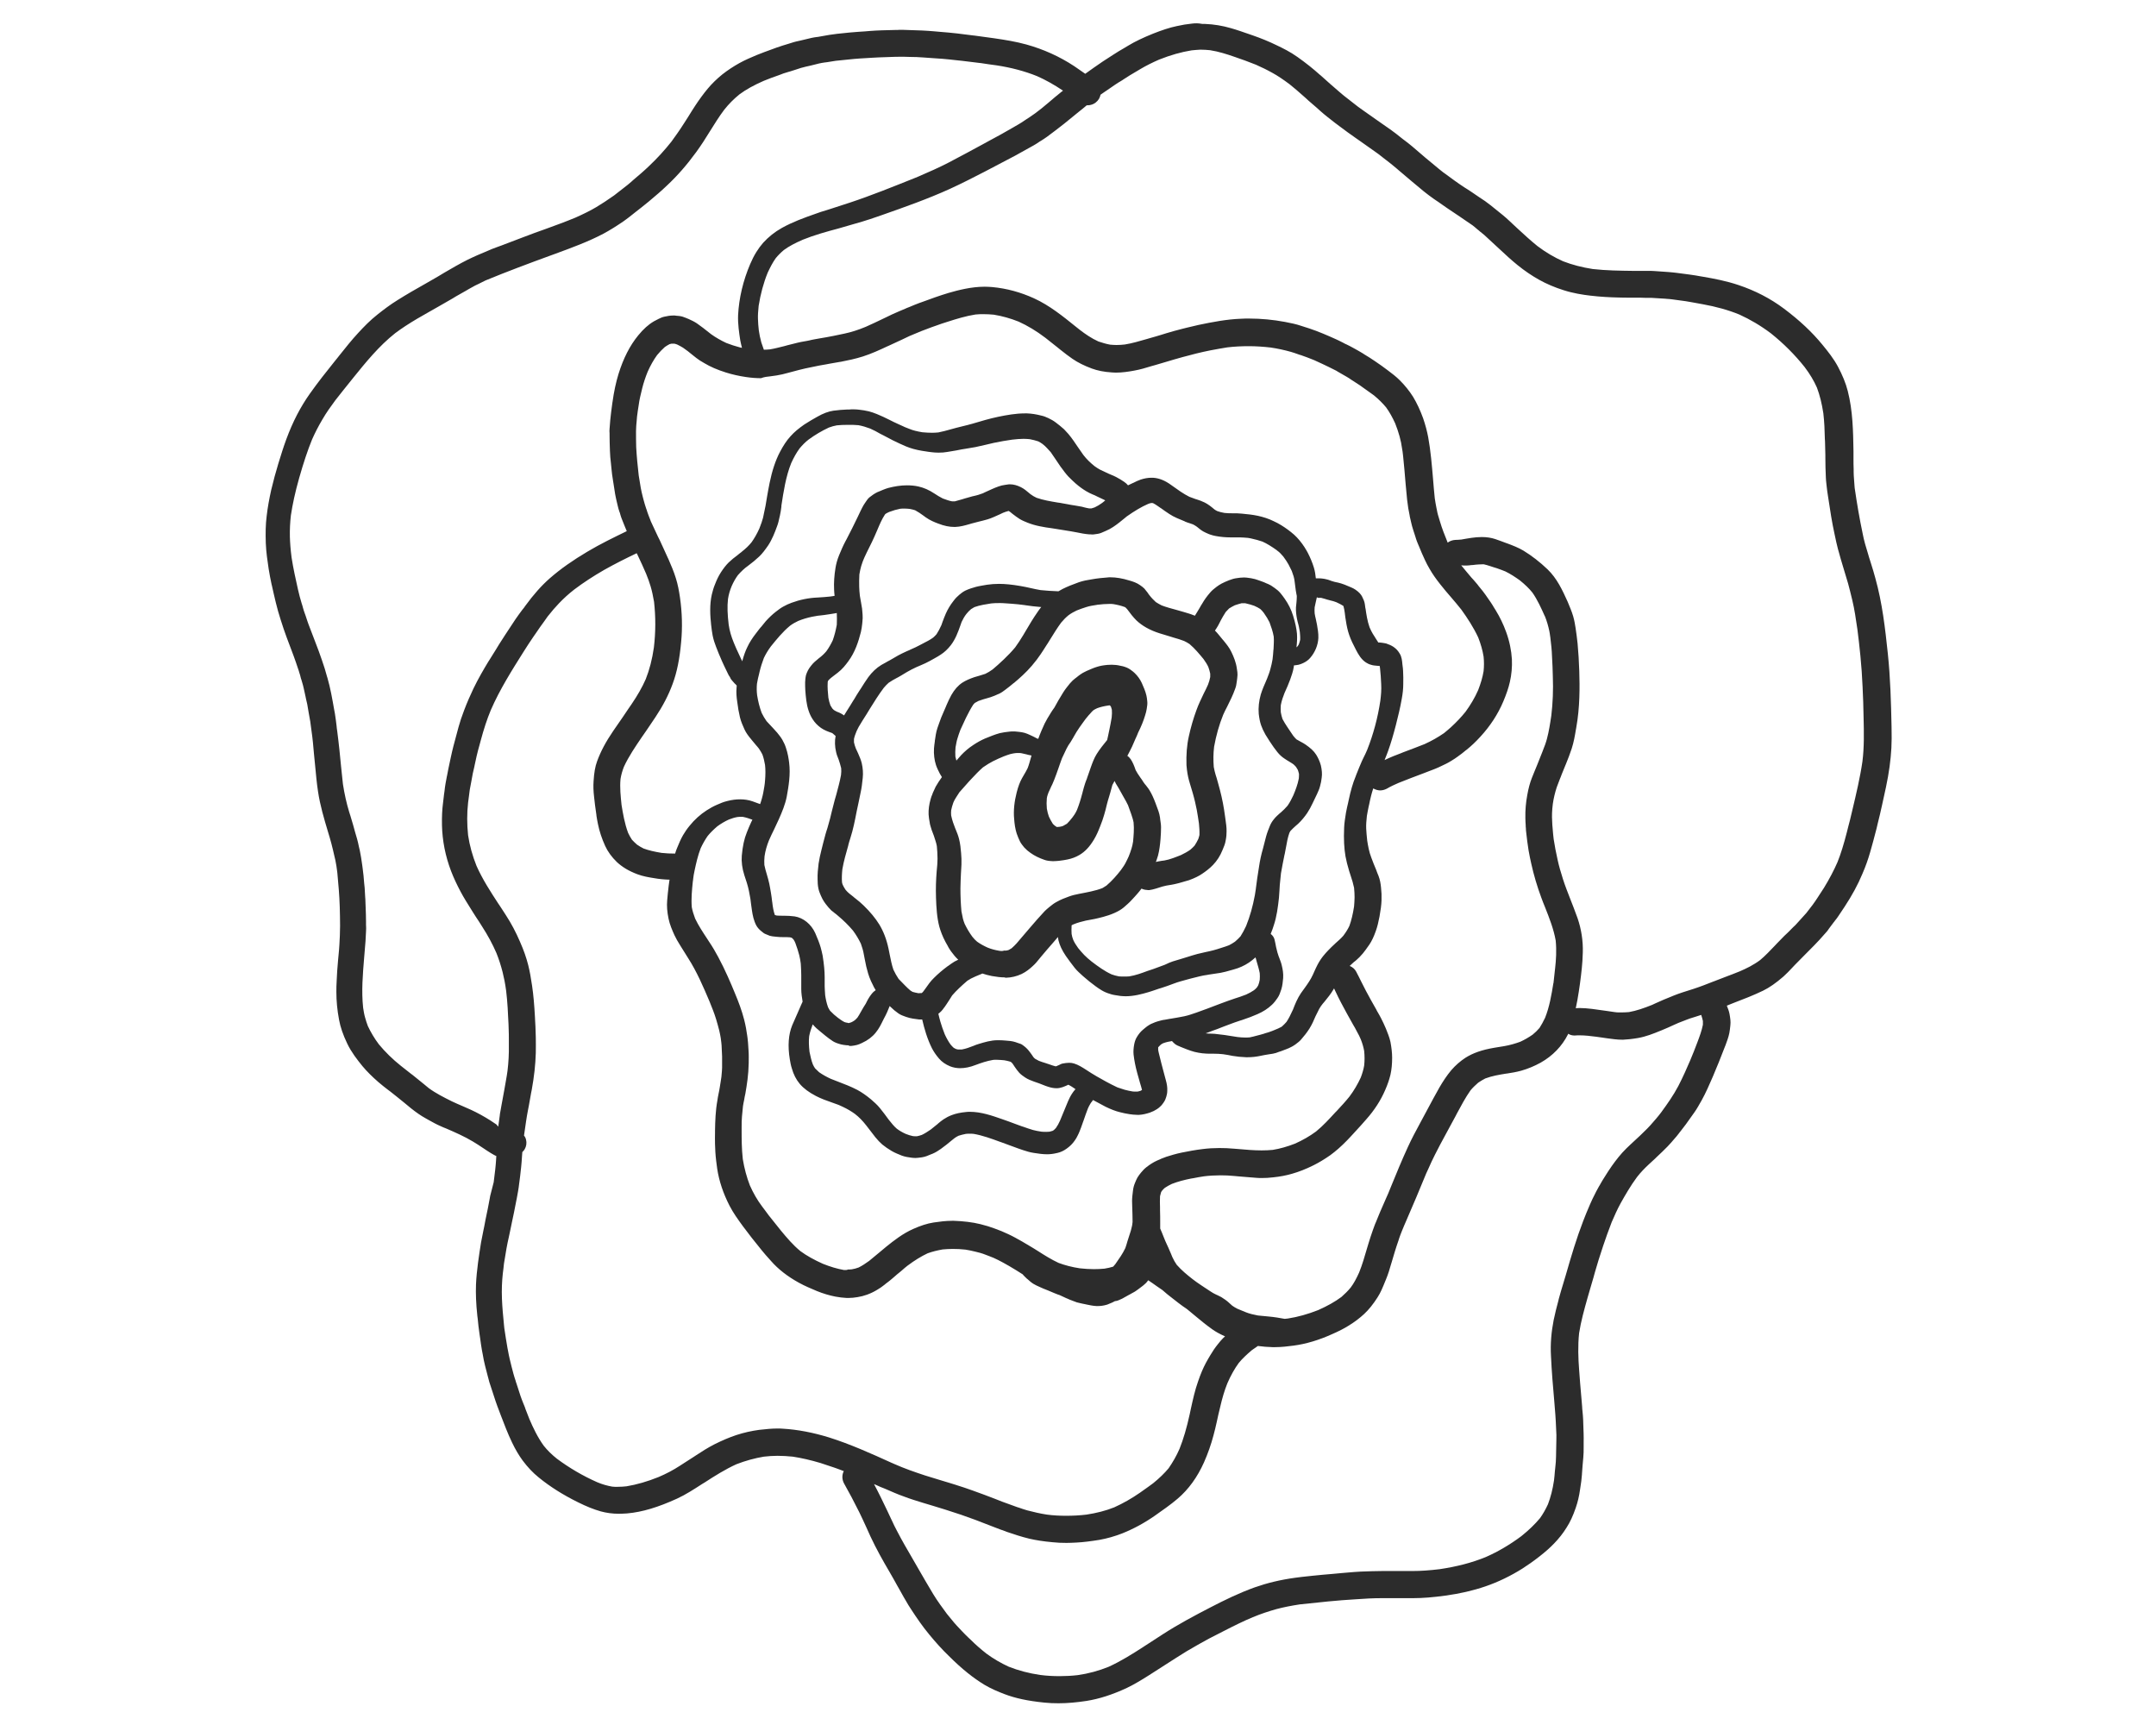 <?xml version="1.0" encoding="utf-8"?>
<!-- Generator: Adobe Illustrator 21.0.2, SVG Export Plug-In . SVG Version: 6.00 Build 0)  -->
<svg version="1.1" id="Layer_1" xmlns="http://www.w3.org/2000/svg" xmlns:xlink="http://www.w3.org/1999/xlink" x="0px" y="0px"
	 viewBox="0 0 1280 1024" style="enable-background:new 0 0 1280 1024;" xml:space="preserve">
<style type="text/css">
	.st0{fill:#2C2C2C;}
</style>
<path class="st0" d="M707.7,14c-3,0.3-6,0.8-9.1,1.5c-4.3,0.9-8.8,2.4-14.1,4.5c-5.9,2.4-10.6,4.6-14.7,7.1c-0.8,0.5-1.7,1-2.5,1.5
	c-2.1,1.2-4.3,2.5-6.4,3.9c-4.4,2.8-8.1,5.2-11.4,7.6c-1.6,1.1-3.3,2.3-5.2,3.7c-2.3-1.6-4.4-3.1-6.5-4.5
	c-8.8-5.8-18.4-10.1-28.5-12.9c-6.2-1.7-12.3-2.7-19.2-3.7c-3.4-0.5-7-1-11.7-1.6l-0.2,0c-6.6-0.9-13.4-1.7-20.1-2.2
	c-1.1-0.1-2.3-0.2-3.4-0.3c-2.4-0.2-4.9-0.4-7.4-0.5l-5.9-0.2l-5.8-0.2c-0.2,0-0.5,0-0.7,0c-0.7,0-1.4,0-2.2,0.1c-0.5,0-1,0-1.5,0
	l-3.9,0.1l-3.8,0.1c-2.5,0.1-4.9,0.2-7.3,0.4c-0.8,0.1-1.5,0.1-2.3,0.2c-3,0.2-6.2,0.4-9.4,0.7c-1,0.1-2,0.2-2.9,0.3
	c-3,0.3-6.2,0.6-9.2,1.1l-3.4,0.6l-3.4,0.6l-0.9,0.1c-0.9,0.1-1.9,0.3-2.9,0.5c-2.2,0.5-4.4,1.1-6.7,1.6l-0.9,0.2
	c-0.9,0.2-1.9,0.4-2.9,0.7c-1.1,0.3-2.2,0.7-3.2,1c-2.3,0.7-4.7,1.4-6.9,2.2c-1,0.4-2,0.7-3,1.1c-3,1.1-6.1,2.2-9,3.4
	c-3.3,1.4-6.9,2.9-10.3,4.8c-3.4,1.9-6.8,4.1-10.1,6.7c-3.2,2.6-6.1,5.4-8.6,8.4c-2.5,3-5,6.4-7.5,10.2c-1.4,2.2-2.8,4.3-4.1,6.5
	c-0.8,1.3-1.7,2.6-2.5,3.9c-2.6,4.1-5.1,7.6-7.5,10.9c-3.9,4.9-8.3,9.8-13.3,14.5c-3,2.9-6.2,5.6-9.4,8.3l-1.1,1
	c-1.4,1.2-2.8,2.4-4.3,3.5l-3.6,2.8l-2.3,1.8c-4,2.8-7.3,5-10.5,6.9c-3.7,2.2-7.8,4.2-12.5,6.3c-5.8,2.4-11.8,4.6-17.6,6.7
	c-2.2,0.8-4.5,1.6-6.7,2.4c-4.7,1.7-9.4,3.6-14,5.3c-1.8,0.7-3.6,1.4-5.5,2.1c-0.8,0.3-1.7,0.6-2.5,0.9c-2,0.7-4,1.5-6,2.4l-2.1,0.9
	l-3.8,1.6c-2.1,0.9-4.1,1.9-6,2.8c-4.6,2.3-9.2,5-13.5,7.5c-1.3,0.8-2.7,1.6-4,2.4c-2.4,1.4-4.9,2.8-7.3,4.2
	c-5.5,3.1-11.1,6.3-16.5,9.7c-4.4,2.7-8.6,5.9-12.1,8.7c-4.2,3.3-7.9,7.1-11.3,10.8c-4,4.3-7.7,9-11.3,13.5l-1.1,1.4l-1.7,2.1
	c-4.9,6.1-9.9,12.4-14.5,18.9c-5.7,8-10.3,16.9-14.1,27.2c-1.7,4.6-3.2,9.4-4.6,14l-0.1,0.3c-1.6,5.2-3,10.5-4.3,15.9
	c-1.1,5-2.1,10.2-2.7,15.6c-0.6,4.7-0.7,9.9-0.5,15.9c0.2,5.3,1,10.7,1.7,15.3c0.5,3.1,1.1,6.3,1.8,9.5l0.1,0.3
	c1.5,6.7,3,13.6,5.2,20.3l0.1,0.3c1.1,3.4,2.2,6.9,3.5,10.3c1.1,2.8,2.1,5.7,3.2,8.5l0.9,2.4c0.9,2.5,1.8,5,2.6,7.5
	c0.3,0.8,0.6,1.7,0.8,2.5c0.3,0.9,0.6,1.8,0.8,2.8c0.1,0.4,0.2,0.9,0.4,1.3c0.2,0.6,0.3,1.1,0.5,1.7c0.3,1.1,0.7,2.3,0.9,3.4l1.1,5
	c0.1,0.5,0.2,1,0.3,1.5c0.2,1,0.5,2,0.7,3l0.8,4.7l1,5.6c0.4,3,0.8,6,1.2,9c0.3,2.3,0.5,4.6,0.7,6.9c0.1,1.1,0.2,2.2,0.3,3.3
	c0.2,2.4,0.5,4.7,0.7,7.1c0.5,5,0.9,10.1,1.7,15.2c1.2,8.2,3.6,16.2,5.9,23.9c0.7,2.3,1.4,4.6,2,6.9c0.7,2.6,1.3,5.3,1.9,7.9
	l0.5,2.1c0.5,2.3,0.8,4.6,1.1,6.9l0.1,0.9c0.6,6.4,1.2,13.1,1.4,19.8c0.1,3.6,0.2,7.5,0.2,11.4c0,3.8-0.2,7.5-0.4,11.1
	c-0.1,2.1-0.3,4.1-0.5,6.2c-0.1,1.1-0.2,2.1-0.3,3.2c-0.4,4.7-0.7,8.3-0.8,11.7c-0.2,2.8-0.2,5-0.2,7.1c0,5.2,0.5,10.7,1.6,16.5
	c0.8,4.3,2.3,8.8,4.9,14.2c2.4,5,5.9,9.5,9,13.3c2.6,3.1,5.7,6.2,9.5,9.5c1.8,1.6,3.7,3,5.6,4.5l1.6,1.2c2.5,2,5.2,4.1,8.1,6.5
	c1.3,1.1,2.7,2.2,4,3.3c2.9,2.3,5.7,4.3,8.6,5.9l1.6,0.9c2.5,1.4,5,2.8,7.6,3.9c1,0.5,2.1,0.9,3.1,1.3c5.3,2.3,10.8,4.7,15.8,7.7
	c2.2,1.3,4.3,2.7,6.4,4.1c0.7,0.5,1.4,0.9,2.1,1.4c1.4,0.9,2.8,1.8,4.1,2.5c0.4,0.2,0.9,0.4,1.4,0.7l-0.1,0.7l-0.1,1.8
	c-0.1,1.8-0.3,3.7-0.5,5.6c-0.3,2.5-0.6,4.9-0.9,7.4L291,710l-0.2,1.2c-0.4,2.1-0.8,4.2-1.2,6.3c-0.2,0.8-0.3,1.6-0.5,2.4
	c-0.6,2.7-1.1,5.4-1.6,8.1c-0.2,1-0.4,1.9-0.6,2.9c-0.4,2.2-0.9,4.4-1.3,6.6c-1.2,7.6-2.6,16.3-3,24.9c-0.2,5.5,0,11.4,0.8,18.8
	l0.2,1.5c0.3,3,0.6,6.2,1.1,9.3c0.1,0.9,0.3,1.8,0.4,2.7c0.3,2.2,0.6,4.5,1,6.7c0.2,0.9,0.3,1.7,0.5,2.6c0.4,2.2,0.8,4.6,1.4,6.8
	l1.6,6.2c0.1,0.4,0.2,0.7,0.3,1.1c0.2,0.8,0.4,1.5,0.6,2.3l2.1,6.4l1.6,4.9c0.7,2,1.4,4,2.2,6c0.3,0.8,0.6,1.6,0.9,2.4
	c2,5.2,4.1,10.8,6.7,16.2c2,4.2,4.1,7.7,6.3,10.7c3,4,6.1,7.3,9.6,10.1c6.6,5.4,14.4,10.3,23.1,14.6c5.2,2.6,9.5,4.3,13.7,5.5
	c3.3,0.9,6.9,1.4,10.7,1.4c1.6,0,3.2-0.1,4.9-0.2c9.1-0.8,18.5-3.7,29.7-8.8c5.2-2.4,10.1-5.6,14.9-8.7l1-0.6l0.5-0.3
	c6-3.9,12.2-7.8,18.8-10.8c5.4-2.1,10.9-3.6,16.3-4.5c2.7-0.3,5.4-0.5,8.1-0.5c3,0,6,0.2,9.1,0.5c5.1,0.8,10.5,2,16.5,3.8
	c2.5,0.8,5.1,1.7,7.5,2.5l0.9,0.3c1.6,0.6,3.4,1.2,5.4,2c-0.1,0.1-0.1,0.2-0.2,0.3c-1,2.2-0.9,4.8,0.3,7c2.9,5.1,5.8,10.6,9.1,17.2
	c1.5,3,2.9,6.2,4.3,9.2c0.8,1.7,1.5,3.4,2.3,5.1c3.4,7.3,7.4,14.4,11.4,21.2c1.5,2.6,3,5.2,4.4,7.8c0.4,0.7,0.8,1.4,1.2,2.1
	c0.9,1.7,1.9,3.4,2.8,5c0.4,0.7,0.9,1.5,1.3,2.2c0.9,1.6,1.9,3.3,3,4.9c3.4,5.2,6.8,10.2,10.8,15c1.8,2.2,3.7,4.4,5.6,6.5
	c2.1,2.3,4,4.3,5.9,6.1c4.2,4.2,7.9,7.5,11.4,10.3c3.5,2.8,6.7,5,9.8,6.9c4,2.4,8.4,4.2,11.8,5.5c6.5,2.5,13.9,4.1,23.8,5.1
	c2.7,0.3,5.6,0.4,8.5,0.4c5.2,0,10.7-0.5,16.6-1.4c7.5-1.2,15.3-3.7,23.9-7.7c4.8-2.3,9.3-5.1,13.4-7.7c5.2-3.3,10.4-6.7,15.6-10
	c4.5-2.9,8.6-5.4,12.6-7.6c0.8-0.4,1.5-0.9,2.3-1.3c1.6-0.9,3.2-1.8,4.9-2.7c2.7-1.4,5.5-2.8,8.2-4.2c7-3.6,12.5-6.3,17.8-8.5
	c4.8-2,9.4-3.5,14-4.8c4.1-1.1,8.7-2,13.9-2.8c12.1-1.3,22.3-2.4,32.8-3c5.4-0.4,10.7-0.7,16-0.7l0.4,0c2.6,0,5.2,0,7.8,0
	c3.5,0,6.9,0,10.4,0c5.6,0,11.6-0.5,19-1.5c8.7-1.2,16.5-3,23.8-5.5c7.6-2.6,15-6.2,22-10.6c3.1-2,6.3-4.2,10-7.1
	c3.6-2.8,6.4-5.3,8.8-7.8c2.7-2.8,5.2-5.9,7.3-9.3c2.1-3.2,3.9-7.1,5.5-11.8c1.1-3.2,2-6.7,2.6-11.1c0.6-3.5,0.9-6.2,1.1-8.8l0-0.3
	c0.2-3.3,0.5-6.5,0.8-9.8c0.2-2,0.2-4,0.2-6c0-1,0-1.9,0-2.9c0.1-3.5-0.1-7-0.2-10.4c0-1-0.1-2.1-0.1-3.1c-0.1-1.7-0.2-3.4-0.4-5.1
	c-0.1-0.9-0.2-1.7-0.2-2.6c-0.2-2-0.3-3.9-0.5-5.9c-0.5-5.3-0.9-10.7-1.3-16.1c-0.5-6.5-0.8-14.1,0-21.6c1.1-7,2.9-13.5,5.1-21.3
	c0.8-2.6,1.5-5.3,2.3-7.9c0.7-2.3,1.4-4.7,2-7c1.3-4.6,2.8-9.4,4.9-15.7c1.5-4.6,3.2-9.1,4.9-13.6l0.1-0.3c1.7-3.9,3.4-7.8,5.4-11.4
	c2.7-4.8,5.9-10.4,9.7-15.5c2.1-2.7,4.5-5.2,7.1-7.6c1.2-1.1,2.5-2.3,3.7-3.4l0.8-0.8c2.2-2,4.3-4.1,6.5-6.3c1.4-1.5,2.8-3,4.1-4.6
	c0.4-0.5,0.9-1,1.3-1.5c0.5-0.6,1-1.3,1.5-1.9c0.2-0.3,0.4-0.6,0.7-0.9c0.3-0.4,0.7-0.9,1-1.3c0.8-1,1.5-2,2.3-3
	c1.9-2.6,3.6-5,5.2-7.3c1.4-2,2.6-4.2,3.8-6.3l0.4-0.7c2.5-4.5,4.5-9.2,6.6-14c2.3-5.4,4.7-11.3,7.3-18.1l0.1-0.2
	c0.9-2.5,1.9-5,2.4-7.6c0.2-1.4,0.5-2.9,0.6-4.5c0.3-2.2-0.1-4.5-0.5-6.8c-0.3-1.7-1-3.4-1.6-4.9l1.2-0.5l3-1.2
	c5.8-2.2,11.7-4.5,17.3-7.2c3.9-1.9,7.7-4.6,12.1-8.4c1.8-1.6,3.5-3.4,5.1-5.1c0.5-0.6,1-1.1,1.6-1.7c2.4-2.5,4.9-5,7.4-7.5l0.2-0.2
	l0.6-0.6c2.2-2.2,4.4-4.4,6.5-6.7l4.1-4.6c0.5-0.5,0.9-1.1,1.3-1.7c0.2-0.2,0.3-0.5,0.5-0.7l2.4-3.2c0.3-0.4,0.7-0.8,1-1.3
	c0.7-0.9,1.4-1.7,2-2.7l1.8-2.7l1.8-2.7c4.4-6.7,7.9-13.1,10.6-19.6c2-4.6,3.4-8.7,4.5-12.5l0.9-3.2l1-3.6c0.7-2.5,1.3-5.1,2-7.6
	c0.2-1,0.5-2,0.7-3c1.8-7,3.2-13.9,4.9-21.6c1.8-8.5,2.8-16,3.2-23.2c0.2-3.6,0.2-7.4,0.1-12.5c-0.3-14.7-0.7-29-2.2-43.4
	c-1.6-15.2-3.3-30.1-7.4-44.8c-0.8-3-1.7-6-2.6-8.8c-0.4-1.3-0.8-2.5-1.2-3.8l-0.4-1.4c-1.3-4.2-2.6-8.4-3.4-12.8
	c-1.8-8.5-3.3-17.3-4.7-26.9l-0.2-2.6l-0.2-2.8c-0.1-1.3-0.2-2.7-0.2-4c0-0.5,0-1.1,0-1.6c-0.1-2.1-0.1-4.3-0.1-6.3
	c0-1.2,0-2.4,0-3.6l0-0.8c-0.2-11.9-0.4-24.1-3.4-35.8c-1.2-4.7-3.2-9.5-5.8-14.4c-2.5-4.7-5.9-9-9.2-13
	c-6.2-7.6-13.7-14.6-22.9-21.5c-8-6-17.1-10.7-27-14c-7.1-2.4-14.5-3.8-20.9-4.9l-1.2-0.2c-2.2-0.4-4.5-0.8-6.8-1.1l-3.8-0.5
	l-3.8-0.5c-1.8-0.2-3.3-0.4-4.9-0.5l-4.2-0.3l-4.3-0.3c-1.2-0.1-2.4-0.1-3.5-0.1h-0.9h-0.2l-1.1,0c-0.4,0-0.7,0-1.1,0l-2.1,0l-3.4,0
	h-0.2c-7.9-0.1-16.1-0.2-24.1-1.1c-6.4-1-12.2-2.5-17.6-4.6c-5.2-2.3-10.3-5.3-15.2-9c-4.1-3.3-8-6.9-11.8-10.4
	c-1-0.9-1.9-1.8-2.9-2.7c-0.6-0.5-1.2-1.1-1.7-1.6c-1.4-1.3-2.8-2.6-4.3-3.8l-3.6-2.9l-3.6-2.9c-2.1-1.7-4.3-3.2-6.5-4.6
	c-0.8-0.6-1.7-1.1-2.5-1.7c-1.6-1.1-3.2-2.2-4.8-3.2l-1.6-1c-4-2.6-7.9-5.5-11.7-8.3l-1-0.7l-2.5-2c-2.7-2.2-5.5-4.5-8.2-6.8l-3.5-3
	l-4.2-3.6c-1.3-1.1-2.6-2.1-3.9-3.1c-0.5-0.4-1.1-0.8-1.6-1.2c-0.6-0.5-1.3-1-1.9-1.5c-1.5-1.2-3.1-2.5-4.7-3.6l-0.1-0.1l-8.3-5.8
	c-2.7-1.9-5.4-3.8-8.1-5.7l-3.5-2.5l-8.2-6.4c-0.7-0.5-1.3-1.1-1.9-1.6l-0.5-0.4l-3-2.6l-3-2.6c-1.9-1.7-3.8-3.4-5.7-5.1l-0.4-0.3
	c-4-3.6-8.4-7.1-13.2-10.5c-4.3-3.1-9-5.4-12.6-7.1c-4.5-2.2-9.2-4.1-13.8-5.7l-2.6-0.9c-3.5-1.2-7.1-2.5-10.7-3.5
	c-4.8-1.4-10-2.3-15.4-2.5c-0.5,0-1,0-1.5,0C711.3,13.7,709.4,13.8,707.7,14L707.7,14L707.7,14z M647.8,62.2c2-0.5,3.7-1.9,4.7-3.6
	c0.4-0.7,0.7-1.6,0.9-2.4c0.9-0.6,1.8-1.2,2.6-1.8c0.4-0.3,0.8-0.5,1.2-0.8c1.6-1.1,3.2-2.2,4.8-3.3c1.1-0.8,2.3-1.5,3.5-2.2
	c0.6-0.4,1.2-0.7,1.7-1.1c1.1-0.7,2.4-1.5,3.6-2.3l3.2-1.9l3.2-1.9c3.2-1.9,6.8-3.7,10.9-5.5c6.8-2.7,13.1-4.5,19.3-5.5
	c1.7-0.2,3.3-0.3,4.9-0.4c0.3,0,0.7,0,1,0h0c1.5,0,3.1,0.1,5.1,0.3c5.2,0.8,10.1,2.4,14.7,4c3.8,1.3,8.3,2.9,12.5,4.6
	c3.4,1.5,6.7,3.1,9.9,4.9c3.1,1.7,6.2,3.8,10.1,6.7c2.8,2.2,5.5,4.6,8.1,6.9c1,0.9,2.1,1.8,3.1,2.8l5.1,4.4L784,66
	c2.7,2.4,5.6,4.6,8.4,6.8c0.9,0.7,1.8,1.4,2.8,2.1c3.1,2.4,6.4,4.7,9.5,6.9c1,0.7,2,1.4,3,2.1c2.3,1.6,4.6,3.2,6.8,4.8l3.8,2.7
	l3.2,2.5l3.1,2.4c1.7,1.3,3.3,2.7,4.9,4l0.8,0.7c5.1,4.4,10.2,8.6,15,12.6c1.8,1.5,3.8,2.9,5.7,4.3c0.6,0.4,1.3,0.9,1.9,1.3l0.9,0.6
	c1.7,1.2,3.5,2.5,5.3,3.7c4.9,3.3,9.9,6.6,15.2,10.3c1,0.8,2,1.6,3,2.5c0.4,0.3,0.8,0.6,1.2,1c0.9,0.7,1.8,1.4,2.6,2.1l2.6,2.4
	c1.8,1.6,3.5,3.3,5.3,4.9l1.3,1.2c3.4,3.2,7,6.5,10.7,9.5c4.2,3.4,8.5,6.3,12.8,8.7c4.3,2.4,9.2,4.5,14.6,6.2
	c5.6,1.8,11.4,2.7,15.8,3.2c5.9,0.7,11.6,1,16.4,1.1c2.4,0.1,4.9,0.1,7.3,0.1c1.2,0,2.4,0,3.5,0c1.8,0,3.5,0,5.3,0.1l0.2,0
	c0.5,0,1,0,1.6,0l0.7,0c0.8,0,1.8,0,2.7,0.1l3.2,0.2l3.3,0.2l1.1,0.1c1,0.1,2.1,0.1,3.2,0.3c2.7,0.4,5.4,0.7,8.1,1.1l3.5,0.6
	l6.6,1.2c7.8,1.4,15.1,3.4,21.7,6.1c6.4,2.9,12.7,6.6,18.8,11.2c7.5,6,14.2,12.7,20,20c3.1,4.1,5.5,8.1,7.3,12.2
	c1.7,4.5,2.9,9.4,3.8,15.2c0.6,5.1,0.8,10.2,0.9,15.2l0.1,1.6c0.1,2.7,0.1,5.4,0.2,8l0,1.4c0,3.9,0.1,7.9,0.3,12
	c0,1.2,0.2,2.4,0.3,3.6c0.1,0.6,0.1,1.2,0.2,1.8c0.2,1.7,0.4,3.5,0.7,5.2l0.2,1.3c1.2,8.2,2.3,14.9,3.6,20.9
	c0.4,1.9,0.8,3.8,1.2,5.6c0.3,1.4,0.7,2.8,1,4.1c0.2,0.7,0.4,1.4,0.6,2.1c0.6,2.4,1.4,4.9,2.1,7.3l0.6,2c0.9,2.9,1.8,6,2.7,9
	c0.8,3,1.6,6.1,2.5,9.9c1.3,5.4,2.1,11,2.9,16.5l0.1,0.6c1.2,9.4,2.6,21.8,3.1,34.3c0.3,5.9,0.5,12.2,0.6,18.5
	c0.2,8.5,0.4,17.2-0.7,25.9c-1.4,9.6-3.7,19.2-5.9,28.5l-0.5,2.1c-0.6,2.7-1.3,5.4-2,8l-0.8,3.2c-1.9,7.4-3.6,12.9-5.6,17.9
	c-2.1,4.8-4.7,9.8-8,15.2c-0.8,1.3-1.7,2.7-2.6,4c-0.4,0.7-0.9,1.3-1.3,2c-0.9,1.3-1.8,2.8-2.9,4.2l-3.7,4.8l-3.8,4.2l-1.9,2.1
	c-0.6,0.7-1.2,1.3-1.9,1.9c-0.3,0.3-0.6,0.6-0.9,0.9l-0.6,0.6c-0.7,0.8-1.5,1.5-2.2,2.2c-0.6,0.6-1.2,1.2-1.8,1.7
	c-1.4,1.4-2.8,2.8-4.1,4.2c-0.6,0.6-1.1,1.2-1.7,1.8c-2.7,2.8-5.5,5.8-8.5,8.3c-2,1.5-4,2.7-6,3.8c-2,1.1-4.1,2-6.1,2.9
	c-2.8,1.1-5.7,2.3-8.5,3.3c-2.3,0.9-4.7,1.8-7,2.7l-0.3,0.1c-3.8,1.5-7.6,3-11.6,4.3c-2.2,0.7-4.4,1.4-6.6,2.1
	c-1.9,0.6-3.7,1.3-5.5,2l-0.7,0.3c-3.4,1.3-6.8,2.8-10.1,4.3l-1.7,0.8c-5,2-9.3,3.5-13.8,4.3c-1.4,0.1-2.9,0.2-4.5,0.2
	c-0.5,0-1.1,0-1.6,0c-1.5,0-3-0.3-4.5-0.5c0,0-0.1,0-0.1,0c0.3,0,0.6,0.1,0.8,0.1c-0.9-0.1-1.8-0.3-2.7-0.4
	c-3.5-0.5-6.5-0.9-9.4-1.3c-2.7-0.3-4.9-0.5-6.9-0.5c-0.9,0-1.9,0-2.7,0.1c0-0.1,0.1-0.3,0.1-0.4c0.3-1.4,0.6-3,0.9-4.5
	c1.2-6.8,2-13,2.6-18.8c0.3-2.8,0.5-5.9,0.6-9.5c0.2-6.8-0.9-13.8-3.1-20.2c-1.5-4.2-3.1-8.3-4.6-12.1c-1.4-3.6-2.9-7.4-4.1-11.2
	c-1.3-4.1-2.4-7.8-3.2-11.6c-0.9-4-1.7-8.1-2.3-12.1c-0.2-2-0.5-4.1-0.6-6.2l-0.2-2.3l-0.1-2.3c-0.2-2.9-0.1-6.2,0.4-10.1
	c0.5-3.5,1.3-6.7,2.3-9.8c0.6-1.7,1.3-3.3,1.9-5l0.5-1.2l0.6-1.6c0.7-1.8,1.5-3.6,2.2-5.4l0.3-0.7c1.2-3,2.4-6,3.4-9.1
	c1.2-3.7,1.9-7.6,2.5-11.3l0.2-1.1c2.2-12.1,2.1-24.4,1.8-33.7c-0.2-5.6-0.5-11.1-1-16.3c-0.3-3.2-0.8-6.4-1.2-9.3
	c-0.3-1.9-0.7-4.4-1.4-6.8c-0.9-3.1-2.2-6-3.3-8.7c-3.2-7.1-6.4-13.9-11.9-19.2c-4.6-4.4-9.4-8.1-14.3-11.1c-3-1.8-6.4-3.1-9.6-4.3
	l-0.6-0.2c-2.6-1-4.6-1.7-6.6-2.4c-2.4-0.8-5.1-1.2-8-1.2c-4.1,0-8.2,0.8-12.2,1.5l-0.2,0c-1.1,0.1-2.2,0.2-3.3,0.2
	c-1.6,0.1-3.2,0.6-4.5,1.6c0,0,0,0,0,0l-0.2-0.4l-0.1-0.3c-1.5-3.7-3.1-7.7-4.3-11.8l-0.6-2l-0.6-2c-0.3-0.9-0.4-1.8-0.6-2.7
	c-0.1-0.5-0.2-0.9-0.3-1.4c-0.4-1.9-0.7-3.9-1-5.8c-0.4-3.7-0.7-7.6-1-11.2c-0.7-8.2-1.4-16.8-2.9-25c-0.7-3.7-1.7-7.4-3-11.2
	c-1.7-4.7-3.7-9-6-12.8c-2.1-3.3-4.7-6.6-7.8-9.7c-2.2-2.2-4.8-4.2-7.1-5.9c-2.5-1.9-5-3.7-7.7-5.5c-2-1.4-4.1-2.7-6.1-3.9l-1.4-0.9
	c-1.6-1-3.3-1.9-4.9-2.8c-0.7-0.4-1.5-0.8-2.2-1.2c-0.7-0.4-1.5-0.8-2.2-1.1c-0.4-0.2-0.8-0.4-1.1-0.5c-0.4-0.2-0.8-0.4-1.1-0.6
	c-0.8-0.4-1.6-0.8-2.4-1.2l-1.7-0.8c-5.1-2.3-10.4-4.6-15.8-6.4l-2.5-0.8l-2.5-0.8c-2.9-1-5.9-1.6-9.5-2.3c-6.9-1.3-14.1-2-21.4-2
	c-1.5,0-3,0-4.5,0.1c-8.7,0.3-17.4,2-25.5,3.7c-2.3,0.5-4.6,1.1-6.8,1.6c-0.9,0.2-1.9,0.5-2.8,0.7c-3.2,0.8-6.4,1.7-9.4,2.6
	l-2.9,0.9c-2.2,0.7-4.4,1.3-6.5,1.9c-0.8,0.2-1.6,0.5-2.4,0.7c-4.2,1.2-8.5,2.5-12.9,3.2c-1.7,0.2-3.4,0.3-5,0.3
	c-1.2,0-2.5-0.1-3.7-0.2c-2.3-0.4-4.6-1.1-7-1.9c-4.2-1.9-7.9-4.5-10.9-6.8l-2.4-1.9c-7.7-6.2-15.7-12.7-24.9-16.9
	c-7.9-3.6-16.2-5.9-24.9-6.7c-1.4-0.1-2.9-0.2-4.4-0.2c-7.9,0-15.6,2-21.5,3.7c-5.3,1.6-10.6,3.5-15.7,5.4l-1.7,0.6
	c-1.9,0.7-3.8,1.5-5.7,2.3l-1.8,0.7l-0.4,0.2c-2.7,1.1-5.4,2.3-8.1,3.5c-1.7,0.8-3.4,1.6-5.2,2.5c-3.4,1.6-7,3.4-10.5,4.9
	c-4.8,2-8.8,3.2-12.5,4l-6.7,1.4c-2.7,0.6-5.6,1-8.3,1.5l-2.8,0.5c-1.1,0.2-2.2,0.4-3.3,0.7c-0.5,0.1-1,0.2-1.5,0.3
	c-0.6,0.1-1.1,0.2-1.7,0.3c-1.1,0.2-2.3,0.4-3.5,0.7l-3.2,0.8l-3.2,0.8l-1.4,0.4c-2.9,0.7-5.8,1.5-8.8,2c-1.2,0.1-2.4,0.2-3.6,0.2
	c-0.6-1.6-1.1-3-1.5-4.3c-0.7-2.5-1.2-5-1.5-7.2c-0.3-2.3-0.4-4.5-0.5-6.7c-0.1-2.3,0.1-4.7,0.4-7.8c1.1-7,2.9-13.7,5.4-19.8
	c1.5-3.2,3-6.1,4.8-8.6c1.4-1.7,3-3.3,4.8-4.8c3-2.2,6.6-4.1,11.2-6.1c6.9-2.8,14.2-4.8,21.3-6.7l3.1-0.9c7.9-2.2,14.3-4.1,19.9-6.1
	l2.6-0.9c13.4-4.7,27.3-9.6,40.5-15.6c7.2-3.3,14.2-6.9,20.8-10.3c5.9-3.1,11.9-6.2,17.9-9.4c3.5-1.9,7-3.9,10.8-6
	c1.1-0.6,2.2-1.3,3.2-2l0.6-0.4l1-0.6c1.1-0.7,2.2-1.4,3.3-2.2c3.4-2.5,6.8-5.1,10.1-7.7c2.9-2.3,5.7-4.7,8.6-7l2.5-2l2.4-2
	c0.2,0,0.4,0,0.6,0C646.4,62.5,647.2,62.4,647.8,62.2L647.8,62.2L647.8,62.2z M294.7,667.5c-1.2-0.8-2.4-1.6-3.6-2.4
	c-3.8-2.4-7.6-4.5-11.5-6.3c-1.7-0.8-3.4-1.5-5-2.2c-2.1-0.9-4.2-1.8-6.3-2.8c-4.8-2.4-9.6-4.8-13.8-7.9c-1-0.8-2-1.6-2.9-2.4
	c-2.2-1.8-4.5-3.7-6.8-5.5l-0.7-0.5c-2-1.6-4.1-3.2-6.1-4.8c-4.9-3.9-9.3-8.2-13.1-12.8c-2.7-3.6-4.8-7.2-6.5-10.8
	c-0.6-1.7-1.2-3.3-1.6-4.9c-0.6-2-0.9-4-1.2-5.9c-1.1-10-0.2-20.1,0.6-29.9l0.2-2.4c0.2-2.4,0.4-4.9,0.6-7.3
	c0.1-1.9,0.2-3.8,0.3-5.6c0.1-1.4,0.1-2.8,0-4.2c0-0.7,0-1.4,0-2c0-2.6-0.1-5.3-0.2-7.9l-0.1-2.5c0-0.9-0.1-1.9-0.1-2.8l-0.1-1.3
	c0-0.6-0.1-1.2-0.1-1.8c-0.1-1.1-0.1-2.3-0.2-3.5c-0.1-1-0.2-1.9-0.3-2.9c-0.2-2.9-0.5-5.9-0.9-8.8c-0.1-0.7-0.2-1.5-0.3-2.2
	c-0.4-2.8-0.8-5.6-1.4-8.4c-0.2-0.7-0.3-1.4-0.5-2.1c-0.3-1.6-0.7-3.2-1.1-4.7l-1.2-4.1l-1.1-4c-0.5-1.8-1.1-3.6-1.6-5.4
	c-0.3-0.8-0.5-1.6-0.8-2.5c-1.6-5.3-2.8-10.7-3.7-16.5c-0.4-3.5-0.7-7-1.1-10.4c-0.3-3-0.6-6.1-0.9-9.1l-0.1-1
	c-0.4-3.6-0.8-7.3-1.3-11c-0.2-1.1-0.3-2.2-0.4-3.3c-0.3-2.4-0.6-4.9-1-7.3l-0.4-2.1c-1.1-6.2-2.2-12.7-4-18.9l-0.2-0.6
	c-0.9-3.3-1.9-6.7-3.1-10c-1.2-3.5-2.5-7.1-4-10.9c-1.3-3.4-2.6-6.8-3.9-10.2c-0.5-1.3-0.9-2.6-1.3-3.8c-0.2-0.6-0.4-1.2-0.6-1.8
	l-0.3-0.8c-0.4-1.1-0.8-2.3-1.1-3.4c-0.2-0.9-0.5-1.8-0.8-2.7c-0.8-2.7-1.6-5.5-2.2-8.3c-1.3-5.8-2.8-12.5-3.8-19
	c-0.6-4.7-0.9-8.6-1-12.2c-0.1-4.2,0.1-8.5,0.6-12.8c1-6.6,2.5-13.6,4.9-22.1c2.6-9.1,5-16.4,7.7-23c1.7-3.8,3.6-7.6,6.1-11.8
	c2.3-4,5.1-7.9,7.7-11.4c3.1-3.9,6.6-8.4,10.2-12.8l0.4-0.5c7.5-9.3,15.3-18.9,24.9-26.5c4-3,8.2-5.7,12.9-8.5
	c2.6-1.5,5.2-3,7.5-4.3c4-2.3,8-4.5,11.9-6.8c1.2-0.7,2.5-1.4,3.7-2.2c1.9-1.1,4-2.3,6-3.4c0.6-0.3,1.1-0.6,1.7-1
	c1.2-0.7,2.5-1.4,3.8-2.1l2.1-1l4-2c12.8-5.3,26-10.2,38.3-14.7l3.3-1.2c9.5-3.5,19.4-7.1,28.5-11.9c3.7-2,7.6-4.4,12.1-7.5
	c1.9-1.3,3.7-2.8,5.5-4.2l1-0.8c2.6-2,5.5-4.3,8.3-6.6c3.9-3.3,7.4-6.2,10.8-9.5c6.1-5.7,11.8-12.2,17.4-19.9
	c2.9-4,5.6-8.2,8.1-12.3c2.7-4.3,5.4-8.7,8.5-12.8c2.7-3.4,5.6-6.3,8.9-9c4-3,8.8-5.6,14.5-8.1c2.9-1.2,5.9-2.3,8.8-3.3
	c1-0.4,2-0.7,2.9-1.1c0.9-0.3,1.9-0.6,2.9-0.9c0.4-0.1,0.9-0.3,1.4-0.4c2.1-0.7,4.2-1.3,6.2-2c1-0.3,2-0.5,3.1-0.8
	c0.5-0.1,1-0.2,1.4-0.3l1.3-0.3l4.8-1.2c1.1-0.3,2.2-0.4,3.3-0.6c0.5-0.1,1.1-0.1,1.6-0.2l2.5-0.4l2.5-0.4c3.6-0.4,7.2-0.7,10.8-1.1
	c2.4-0.2,4.9-0.4,7.3-0.5c1.1-0.1,2.1-0.1,3.2-0.2c2.9-0.2,5.9-0.3,9.2-0.4c0.9,0,1.8-0.1,2.7-0.1c1.8-0.1,3.6-0.1,5.4-0.1
	c0.7,0,1.4,0,2.2,0c1.2,0,2.3,0.1,3.5,0.1c2.5,0,5.1,0.1,7.6,0.3l5.6,0.4l5.8,0.4c2.6,0.2,5.3,0.5,7.9,0.8c1.3,0.1,2.5,0.3,3.8,0.4
	c2.5,0.3,5,0.6,7.4,0.9c1.1,0.1,2.1,0.3,3.2,0.4l0.1,0l0.2,0c3.2,0.5,6.5,1,9.7,1.4c8.5,1.3,16.6,3.4,24,6.4c5,2.2,10,5,15.4,8.6
	c-0.3,0.2-0.6,0.5-0.9,0.7c-2.6,2.1-5.3,4.3-7.8,6.5c-1.3,1.1-2.7,2.2-4.1,3.4l-0.9,0.7c-1.9,1.5-3.9,3-5.9,4.3l-2.6,1.7l-2.4,1.6
	c-1.2,0.8-2.5,1.5-3.7,2.2c-0.6,0.4-1.3,0.7-1.9,1.1c-4.4,2.6-9,5.1-13.5,7.5c-1.4,0.8-2.8,1.5-4.2,2.3c-5.9,3.2-12.9,7-20,10.7
	c-5.8,3-11.7,5.6-18.2,8.4l-2.7,1.1c-12.3,4.9-25.1,10.1-37.8,14.3c-3.9,1.3-7.8,2.5-11.4,3.7c-0.8,0.3-1.7,0.5-2.5,0.8
	c-2.1,0.6-4.3,1.3-6.4,2.1c-6.9,2.4-13.7,4.9-20,8.4c-4.3,2.4-8,5.4-11.1,8.8c-2.9,3.3-5.5,7.4-7.7,12.6c-4.2,9.8-6.7,20.3-7.2,30.4
	c-0.2,5.2,0.6,10.5,1.3,15c0.3,1.4,0.6,2.9,1,4.4c-0.4-0.1-0.8-0.2-1.3-0.3c-2.7-0.7-5.4-1.6-8-2.6c-3.2-1.5-6.2-3.2-9-5.2l-1.4-1.1
	c-2.2-1.8-4.6-3.6-7-5.3c-1.6-1.1-3.4-1.9-4.9-2.6c-1.2-0.5-2.4-1-3.6-1.4c-1.3-0.4-2.7-0.5-4-0.6l-0.6-0.1c-0.4,0-0.7,0-1.1,0
	c-1.7,0-3.5,0.3-5.2,0.7c-1.1,0.2-2.4,0.8-3.4,1.3l-0.2,0.1c-0.8,0.4-1.6,0.8-2.5,1.3c-3.3,1.9-6.4,4.7-9.4,8.4
	c-5,6.1-8.8,13.6-11.7,22.9c-1.5,4.9-2.7,10.4-3.6,16.9l-0.2,1.4c-0.4,3-0.8,6-1.1,9.1l-0.4,5.1c-0.1,0.9-0.1,1.9,0,2.8
	c0,0.4,0,0.8,0,1.2c0,2.9,0.1,5.8,0.2,8.6l0,0.3c0.1,2.7,0.3,5.3,0.6,7.6c0.1,1,0.2,2,0.3,3c0.2,2.3,0.5,4.7,0.9,7l0.6,3.8l0.7,4.5
	c0.3,1.7,0.7,3.4,1.1,5.1c0.2,0.8,0.4,1.7,0.6,2.5c0.2,0.8,0.4,1.6,0.7,2.4c0.1,0.4,0.2,0.7,0.4,1.1c0.1,0.4,0.2,0.7,0.3,1.1
	c0.2,0.8,0.5,1.6,0.8,2.4c1.1,2.7,2,5.1,3,7.4c-7.6,3.7-15.7,7.6-23.4,12.2c-8.6,5.1-15.9,10.2-22.3,15.8
	c-4.9,4.3-9.7,9.7-14.5,16.3c-0.6,0.9-1.2,1.7-1.9,2.5c-1.3,1.8-2.7,3.6-3.9,5.4l-3.1,4.7l-3.1,4.7c-1.2,1.9-2.5,3.8-3.6,5.6
	c-0.6,0.9-1.2,1.9-1.7,2.8c-1.3,2-2.5,4.1-3.8,6.1l-0.9,1.4c-2.6,4.3-5.9,9.9-8.8,15.9c-1.9,4-3.8,8.3-5.5,12.8
	c-1.5,3.9-2.6,7.2-3.4,10.2l-1.5,5.6l-1.5,5.6c-0.6,2.1-1,4.3-1.5,6.4c-0.2,0.9-0.4,1.8-0.6,2.8c-0.6,2.8-1.2,5.6-1.7,8.4l-0.1,0.4
	l-0.8,4.3c-0.3,1.4-0.4,3-0.6,4.4c-0.1,0.7-0.2,1.4-0.3,2.1l-0.3,2.6l-0.3,2.5c-0.5,3.8-0.7,8-0.6,13.1c0.2,9.1,2,18.3,5.4,27.2
	c1.5,3.9,3.4,8,5.7,12.3c1.9,3.6,4.1,7,6.2,10.4l1,1.6c1.2,1.9,2.4,3.8,3.7,5.7l1.7,2.7c3.5,5.4,6.3,10.6,8.6,15.9
	c1.5,3.7,2.7,7.5,3.7,11.4c0.8,3.2,1.5,6.6,2.1,11.1c0.8,6.6,1.1,13.3,1.4,19.8l0.1,3.1c0.1,2,0.1,4.1,0.1,6.1c0,1,0,2,0,3.1
	c0.1,5.3-0.2,10.5-0.8,15.4c-0.5,3.8-1.3,7.6-1.9,11.3c-0.4,2-0.7,4-1.1,6c-0.2,0.9-0.3,1.8-0.5,2.7c-0.3,1.8-0.7,3.7-1,5.6l-0.1,1
	l-0.9,6.5L294.7,667.5L294.7,667.5L294.7,667.5z M457.3,223.4c2.6-0.3,5-0.7,7.2-1.2c1.2-0.3,2.4-0.6,3.5-0.9c0.5-0.1,1-0.3,1.5-0.4
	l4.9-1.3c2.4-0.6,4.9-1.2,8.1-1.8c2.8-0.6,5.3-1.1,7.9-1.5l2.1-0.4c2.1-0.4,4.2-0.7,6.3-1.1l0.2,0c4.6-0.9,8.9-1.8,13.3-3.2
	c5-1.6,9.8-3.8,14.5-6l0.7-0.3c2.7-1.2,5.3-2.5,8-3.7l4.4-2.1l2.4-1l4.8-2c2-0.8,4.1-1.6,6.1-2.3c0.7-0.2,1.3-0.5,2-0.7
	c2.6-1,5.2-1.8,7.7-2.6c5-1.6,10.5-3.3,16.2-4.2c1.6-0.2,3.2-0.2,4.9-0.2c1.9,0,4,0.1,6,0.3c5,0.8,9.9,2.2,14.7,4.1
	c5.3,2.4,10.5,5.5,15.9,9.6c2.4,1.9,4.8,3.8,7.2,5.7l1.6,1.3c2.9,2.3,5.1,4,7.3,5.5c3.2,2.2,7,4.1,11.6,5.8c3.3,1.2,7.1,2,12,2.3
	c0.7,0,1.4,0.1,2.2,0.1c3.8,0,7.7-0.6,10.9-1.2c3.4-0.6,6.8-1.6,10-2.6c0.8-0.2,1.7-0.5,2.5-0.7c2-0.6,4-1.2,6.1-1.8
	c3.3-1,6.7-2,10-2.9c5.4-1.5,11-2.9,16.5-4c3.5-0.7,7.2-1.3,10.2-1.8c4.2-0.5,8.5-0.7,12.7-0.7c4.3,0,8.7,0.3,13,0.8
	c4.1,0.6,8.2,1.5,12.1,2.6c1.4,0.4,2.8,0.9,4.2,1.4c0.5,0.2,1.1,0.4,1.6,0.5c2.4,0.8,4.9,1.8,7.2,2.7l1.2,0.5l0.4,0.2
	c2.6,1.2,5.3,2.4,7.9,3.7c0.5,0.2,0.9,0.5,1.4,0.7c1.1,0.5,2.1,1,3.2,1.6l0.4,0.3l5.4,3.1c1,0.5,1.9,1.2,2.8,1.8
	c0.4,0.2,0.8,0.5,1.1,0.7c1.3,0.8,2.7,1.7,4,2.6c2.7,1.9,5.4,3.8,8.4,6c2.9,2.4,5.2,4.7,7.2,7.1c2.1,2.9,3.8,6,5.4,9.5
	c2.1,5.3,3.5,10.3,4.1,15l0.3,1.8l0.3,2.5c0.5,5.3,1.1,10.9,1.5,16.6c0.3,3.1,0.6,6.4,0.9,9.5c0.4,3.6,0.9,6.6,1.5,9.3l0.1,0.7
	l0.9,3.9c0.2,1.1,0.6,2.2,0.9,3.3c0.2,0.5,0.3,1.1,0.5,1.6c0.3,1,0.7,2,1,3.1c0.1,0.4,0.3,0.8,0.4,1.3c0.3,1,0.7,1.9,1.1,2.9
	l0.6,1.4c1.1,2.7,2.3,5.6,3.6,8.3c0.8,1.7,1.7,3.5,2.8,5.3c1.6,2.8,3.6,5.7,6.3,9.1c2.1,2.6,4.2,5.2,6.6,7.9c2,2.3,3.9,4.6,5.9,7.1
	c3.6,5,7.2,10.5,10,16.5c1.5,3.8,2.6,7.6,3.2,11.4c0.3,2.9,0.3,5.7,0,8.6c-0.6,3.7-1.7,7.3-3.2,11.2c-2,4.6-4.6,8.9-7.5,12.9
	c-2.5,3.1-5.4,6.2-8.8,9.3c-1.3,1.2-2.7,2.3-4,3.4c-1.8,1.2-3.6,2.4-5.6,3.5c-1.9,1.1-3.8,2-5.7,2.9l-0.2,0.1
	c-4.2,1.7-8.6,3.3-12.8,4.9l-1.2,0.5c-2.7,1-6.3,2.4-9.8,4.1c0.1-0.3,0.3-0.6,0.4-1c0.7-1.6,1.2-3.1,1.7-4.4
	c1.7-4.7,3.2-9.9,4.6-15.3c1.3-5.2,2.6-10.3,3.5-15.6c0.6-3.2,0.9-6.1,0.9-8.8c0.1-2.7,0-5.3-0.1-7.8c0-1.1-0.2-2.1-0.3-3.1
	l-0.1-0.8c-0.2-2.2-0.4-4.5-1.6-6.4c-1-1.7-2.1-2.9-3.7-4c-1.3-0.9-2.9-1.5-4.3-2c-0.3-0.1-0.7-0.1-1-0.2c-1-0.2-1.9-0.3-3-0.4
	c-0.2,0-0.4,0-0.7,0c-0.9-1.3-1.7-2.7-2.6-4.1l-0.7-1.1c-0.6-1-1.2-2.2-1.9-3.8c-1.3-3.7-1.9-7.6-2.4-11.2l0,0.1c0,0,0-0.1,0-0.1
	c0,0.1,0,0.1,0,0.2l0,0c0-0.1,0-0.3-0.1-0.4c0,0,0,0,0-0.1c0,0,0,0,0,0c0,0,0,0,0,0c-0.1-0.7-0.2-1.5-0.3-2.2
	c-0.2-1.6-0.9-3.1-1.6-4.5c-0.7-1.4-2-2.8-3.9-4.1c-0.9-0.6-1.8-1.1-2.6-1.4c-2.5-1.1-5.3-2.3-8-2.9l-0.6-0.1
	c-0.9-0.2-1.8-0.4-2.7-0.7c-0.5-0.2-1-0.3-1.4-0.5c-0.6-0.2-1.3-0.5-2-0.6c-1.5-0.4-3.2-0.6-5.1-0.6c-0.4,0-0.8,0-1.2,0
	c-0.2-2-0.5-4.3-1.2-6.5c-0.9-2.9-2.1-5.8-3.6-8.7c-0.5-1-1.1-1.9-1.7-2.9l-0.1-0.2c-2-3.1-4.1-5.6-6.3-7.6c-2.4-2.1-5-4-7.6-5.6
	c-1.4-0.9-3-1.7-4.5-2.4c-3-1.5-6.2-2.5-9.4-3.2c-3.2-0.7-6.5-1-9.6-1.3c-1.7-0.2-3.4-0.2-5.1-0.2c-1.7,0-3.4,0-5.1-0.2
	c-1.6-0.3-3-0.6-4.3-1.1c-0.6-0.3-1.2-0.6-1.7-1c-2-1.7-3.8-3.1-5.8-4.1c-1.6-0.8-3.3-1.4-4.9-1.9l-0.4-0.1
	c-1.2-0.4-2.5-0.9-3.8-1.4c-3.6-1.8-6.9-4.2-10.1-6.5l-0.7-0.5c-3.7-2.7-7.2-4.1-10.8-4.3c-0.3,0-0.7,0-1,0c-2,0-4.2,0.4-6.3,1.1
	c-1.5,0.5-2.9,1.2-4.3,1.9l-0.7,0.3c-0.8,0.4-1.6,0.8-2.5,1.2c-0.6-0.7-1.3-1.4-2.2-2c-1.5-1-3-2-4.8-2.9c-1-0.5-2-1-3.1-1.4
	c-0.5-0.2-1-0.4-1.4-0.6c-1.8-0.8-3.5-1.6-5.1-2.4c-1-0.5-2-1.2-3.3-2.1c-1.1-0.9-2.4-2-3.6-3.2c-1-1-2-2.1-3-3.4
	c-1.1-1.5-2.1-3.1-3.2-4.6c-1.8-2.7-3.7-5.5-5.8-8l-0.2-0.2c-0.7-0.8-1.5-1.7-2.3-2.5c-1.7-1.5-3.4-2.9-4.9-4
	c-1.3-1-2.7-1.8-4.4-2.6c-1.3-0.6-2.7-1.2-4.2-1.5c-3.1-0.8-5.8-1.2-8.4-1.3c-0.5,0-0.9,0-1.4,0c-5.4,0-10.8,1-15.7,2
	c-5.3,1.1-10.6,2.7-15.3,4.1c-2,0.6-4.2,1.1-6.2,1.6c-1.2,0.3-2.4,0.6-3.6,0.9c-1.1,0.3-2.2,0.6-3.3,0.9c-2.3,0.7-4.8,1.3-7.2,1.8
	c-1.2,0.1-2.4,0.2-3.6,0.2c-1.8,0-3.8-0.1-5.9-0.3c-3-0.5-5.6-1.1-7.7-2l-2.8-1.1l-0.2-0.1l-0.4-0.2c-1.9-0.9-3.9-1.7-5.9-2.7
	c-0.9-0.4-1.7-0.8-2.6-1.3c-2.4-1.2-4.9-2.4-7.4-3.4c-1.7-0.7-3.2-1.2-4.7-1.6c-2-0.5-4.1-0.8-5.9-1c-0.9-0.1-1.9-0.2-3.1-0.2
	c-1,0-2,0-2.9,0.1l-1.1,0c-2.5,0.1-5.2,0.3-8.1,0.7c-2.9,0.4-6.1,1.6-9.6,3.6c-2.5,1.4-5.1,2.9-7.7,4.6c-3.3,2.3-6,4.5-8.2,7
	c-2.3,2.5-4.3,5.6-6.2,9.2c-2.7,5.1-4.7,11.2-6.2,18.5c-0.6,2.7-1,5.5-1.5,8.1c-0.3,1.8-0.6,3.6-0.9,5.4c-0.5,2.5-1,4.9-1.5,7.2
	c-0.5,1.9-1.2,3.8-1.9,5.6l-0.3,0.8c-1.4,3.1-2.9,5.7-4.6,8.1c-1.6,2-3.5,3.8-5.8,5.6l-0.2,0.2c-0.8,0.6-1.6,1.2-2.4,1.9
	c-1.8,1.3-3.5,2.7-5.2,4.3c-1.6,1.6-3.1,3.5-4.7,6c-1.4,2.2-2.5,4.6-3.3,6.7c-0.9,2.1-1.5,4.2-2,6.3c-1.4,6.1-1,12.6-0.4,18.1
	c0.2,2.3,0.6,4.4,0.9,6.3c0.5,2.5,1.3,4.8,2,6.6c0.5,1.4,1.2,2.9,1.7,4.3c0.2,0.5,0.5,1.1,0.7,1.6c1.5,3.7,3.3,7.3,5,10.8l0.3,0.5
	c0.2,0.3,0.4,0.6,0.6,0.9c0.1,0.4,0.4,0.8,0.6,1.2c0.5,0.7,1.1,1.3,1.7,2c0.3,0.4,0.6,0.7,0.9,0.9c0.3,0.3,0.6,0.6,0.8,0.9
	c0,0.4-0.1,0.7-0.1,1.1c-0.3,3,0,6,0.4,8.6c0.4,3.2,0.9,6.2,1.6,9.1c0.6,2.5,1.7,5,2.7,7.2c1,2.2,2.5,4.1,4,5.9l0.4,0.5
	c0.8,1,1.7,2,2.5,3c0.5,0.6,1.1,1.2,1.6,1.9c0.8,1.2,1.5,2.3,2.1,3.5c0.7,1.9,1.2,3.9,1.6,6.3c0.3,2.7,0.3,5.7,0,9.2
	c-0.1,1.2-0.2,2.4-0.4,3.5c-0.4,2.4-0.8,4.9-1.5,7.3c-0.3,1-0.6,2.1-1,3.2c0,0-0.1,0-0.1,0c-1.4-0.5-2.9-1.1-4.4-1.6
	c-2.3-0.8-4.7-1.2-7.4-1.2c-2.4,0-4.9,0.3-7.6,1c-2.2,0.5-4.3,1.4-6.3,2.3c-2.1,0.9-4,2-5.9,3.2c-3.9,2.5-7.3,5.6-10.2,9.2
	c-1.5,1.8-2.8,3.7-3.9,5.6c-1.4,2.4-2.4,4.9-3.4,7.3c-0.5,1.1-0.9,2.3-1.3,3.6l-0.2,0c-2.5,0-5.2-0.1-7.8-0.4
	c-4.3-0.7-7.7-1.5-10.7-2.6c-1.4-0.7-2.6-1.4-3.9-2.3c-1.1-0.9-2-1.9-3-2.9c-0.8-1.2-1.6-2.6-2.3-4.1c-2.1-5.6-3.1-11.7-3.9-16.6
	c-0.5-5-1.1-10.2-0.6-15.4c0.4-2.5,1.1-4.9,2-7.2c2.9-6.3,6.9-12.1,10.7-17.7c0.8-1.2,1.7-2.4,2.5-3.6l2.1-3.1l3.5-5.2
	c4.2-6.3,7.7-12.9,10.2-19.8c2.5-6.8,4.1-14.6,5-24.8c0.8-8.4,0.6-17.2-0.7-26.3c-0.6-4.1-1.3-7.8-2.4-11.3c-1.2-4-2.9-7.9-4.5-11.6
	l-0.3-0.6c-0.8-1.8-1.7-3.7-2.5-5.5c-0.4-0.9-0.8-1.7-1.2-2.6c-0.7-1.6-1.4-3.1-2.2-4.6c-1.4-3-2.8-6-4.2-9l-0.4-1.1
	c-0.6-1.5-1.2-3-1.7-4.5c-0.2-0.7-0.4-1.4-0.7-2.1c-0.5-1.6-1.1-3.3-1.5-5c-0.2-0.8-0.4-1.5-0.6-2.3c-0.4-1.6-0.8-3.3-1.1-5
	l-1.2-7.3c-0.6-5.3-1.2-11.1-1.5-16.8c-0.1-3.1-0.1-6.3-0.1-9.5c0-2,0.2-4.1,0.4-6.2c0.1-0.8,0.1-1.6,0.2-2.4c0.3-2.3,0.6-4.6,1-6.9
	c0.4-3.2,1.2-6.3,2.1-10c0.8-3.2,1.9-6.5,3.2-9.7c1.7-3.8,3.5-7,5.6-9.9c1.5-1.8,3-3.4,4.6-4.8c0.9-0.6,1.8-1.2,2.8-1.7
	c0.4-0.1,0.8-0.2,1.2-0.3c0.2,0,0.5,0,0.7,0c0.3,0,0.6,0,0.9,0c0.6,0.1,1.1,0.3,1.7,0.5c1.2,0.6,2.4,1.2,3.5,1.9
	c1,0.7,2,1.4,2.9,2.1c0.5,0.4,1.1,0.9,1.6,1.3c1.1,0.9,2.2,1.8,3.4,2.7c1.3,1,2.8,2,4.8,3.1c3.5,2.1,7.6,3.9,12.7,5.5
	c3.8,1.2,7.8,2.1,11.9,2.7c3.3,0.5,6.3,0.7,9,0.7C453.9,223.7,455.6,223.6,457.3,223.4L457.3,223.4L457.3,223.4z M444.2,335.8
	c2.3-1.7,4.5-3.5,6.5-5.4c1.8-1.7,3.4-3.8,5.4-6.7c2.3-3.5,3.9-7.6,5.2-11.2c0.7-1.8,1.1-3.6,1.5-5.5l0.2-0.8
	c0.4-1.8,0.7-3.7,0.9-5.4l0-0.3l0-0.3c1.3-8.4,2.6-17.2,5.8-25.2c1.5-3.3,3.1-6.2,5-8.8c1.6-1.9,3.3-3.7,5.4-5.3
	c3.7-2.7,7.7-5.1,12-7.1c1.6-0.6,3.1-1,4.7-1.3c1.9-0.2,3.9-0.3,6.5-0.3h0.2c2.2,0,4.1,0,6.1,0.2c2.3,0.4,4.6,1.1,7,2
	c2.1,0.9,4.1,2,6,3.1l1.6,0.8c1.9,1,3.8,2,5.9,3.1c2.9,1.4,5.4,2.6,7.8,3.6c2.9,1.2,5.9,2,9.4,2.6c1.3,0.2,2.6,0.4,3.9,0.6
	c0.5,0.1,1.1,0.1,1.6,0.2l-0.1,0c0,0,0,0,0.1,0c0,0,0,0-0.1,0l-0.1,0c-0.1,0-0.2,0-0.3,0c0.1,0,0.2,0,0.4,0c1.6,0.2,3.1,0.3,4.5,0.3
	c1.8,0,3.5-0.1,5.1-0.4c1.8-0.3,3.6-0.6,5.4-0.9l1-0.2c1.5-0.3,3-0.6,4.5-0.8l1.2-0.2c1.5-0.3,3.1-0.5,4.7-0.8
	c1.9-0.4,3.9-0.9,5.8-1.3c1.7-0.4,3.4-0.8,5.1-1.2c3.7-0.8,7.4-1.4,10.8-1.9c2.6-0.3,4.8-0.5,6.9-0.5c1.2,0,2.5,0.1,3.6,0.2
	c1.8,0.3,3.5,0.8,5.1,1.3c0.9,0.4,1.7,1,2.6,1.6c1.1,0.9,1.9,1.6,2.6,2.4c0.7,0.7,1.4,1.5,2.2,2.4c1,1.4,2,2.9,3,4.4
	c0.9,1.4,1.9,2.9,2.9,4.3l0.4,0.5c1.3,1.8,2.7,3.7,4.2,5.3c1.6,1.6,2.9,2.9,4.3,4.1c2.3,2,4.3,3.4,6.3,4.6c1.3,0.8,2.6,1.4,4,2
	l1,0.4l1.4,0.7c1.2,0.6,2.4,1.1,3.6,1.7c0.5,0.2,0.9,0.4,1.3,0.7c-0.1,0-0.1,0.1-0.2,0.1c-0.5,0.4-1.1,0.9-1.6,1.3
	c-1.5,1.1-3,2-4.5,2.7c-0.7,0.2-1.3,0.4-1.9,0.6c-0.2,0-0.4,0-0.5,0c-0.3,0-0.6,0-0.9,0c-1.1-0.2-2.1-0.4-3.2-0.7l-1.1-0.3
	c-1.1-0.2-2.3-0.4-3.4-0.6l-0.6-0.1c-1.5-0.2-3.1-0.5-4.6-0.8c-0.9-0.2-1.8-0.3-2.8-0.5c-1-0.2-2.1-0.4-3.1-0.5
	c-4.1-0.7-8.4-1.4-12.4-2.8c-1.3-0.6-2.5-1.3-3.7-2.2l-0.7-0.6c-1.5-1.3-3.1-2.6-4.9-3.5c-2.2-1.1-4.4-1.7-6.5-1.7
	c-0.4,0-0.9,0-1.3,0.1c-1.2,0.2-2.3,0.3-3.6,0.6c-0.4,0.1-0.9,0.3-1.3,0.4l-0.4,0.1c-2.9,1-5.7,2.4-8.4,3.6l-1,0.5
	c-0.9,0.3-1.7,0.6-2.6,0.9c-1,0.3-2.1,0.6-3.1,0.8l-0.5,0.1c-1.4,0.4-2.9,0.8-4.6,1.3c-0.5,0.2-1.1,0.3-1.6,0.5
	c-1.4,0.4-2.9,0.8-4.3,1.2c-0.3,0-0.6,0-0.9,0c-0.3,0-0.5,0-0.8,0c-1.7-0.3-3.3-0.9-5.5-1.7c-1.8-0.9-3.4-1.9-4.9-2.9
	c-3.3-2.2-6.4-3.5-9.5-4.2c-2.2-0.5-4.5-0.7-6.9-0.7c-3.6,0-7.4,0.6-11.2,1.6c-2,0.6-4,1.5-5.9,2.3l-0.3,0.1
	c-1.9,0.9-3.5,2.1-4.9,3.2c-0.8,0.7-1.6,1.8-2.1,2.6c-0.4,0.6-0.8,1.2-1.2,1.8c-1.3,2.2-2.3,4.5-3.6,7.2c-2.1,4.5-4.4,8.9-6.6,13.2
	l-0.6,1.1c-1.4,2.6-2.6,5.4-3.8,8.3c-1.1,2.7-1.8,5.2-2.2,7.8c-0.7,4.3-1,8.6-0.8,12.7c0.1,1.3,0.1,2.5,0.3,3.7
	c-0.7,0.1-1.5,0.3-2.5,0.4c-2.4,0.3-4.8,0.4-7.5,0.6c-5.4,0.2-10.6,1.3-15.5,3.1c-1.7,0.6-3.4,1.4-5,2.3c-1.5,0.8-2.9,1.9-4.2,2.9
	l-0.4,0.3c-1.9,1.5-3.8,3.3-5.8,5.5L452,372l-0.3,0.3c-0.7,0.8-1.3,1.6-1.9,2.4c-0.3,0.4-0.6,0.8-1,1.3c-2.1,2.7-3.8,5.3-5.1,8.1
	c-1.2,2.4-2.1,5-3,8.3l0,0.1l0,0.1c-0.2-0.5-0.5-1-0.7-1.4c-0.8-1.8-1.7-3.6-2.5-5.4l-0.2-0.4l-1.2-2.8l-0.5-1.2
	c-1.4-3.4-2.5-7-3-10.7c-0.7-5.9-0.9-10.7-0.4-15.1c0.4-2.6,1.1-5.1,2.2-7.7c1.1-2.5,2.3-4.6,3.7-6.5c0.9-1,1.8-2,2.9-3
	C441.9,337.5,443,336.7,444.2,335.8L444.2,335.8C444.2,335.8,444.2,335.8,444.2,335.8C444.2,335.8,444.2,335.8,444.2,335.8
	L444.2,335.8L444.2,335.8z M651,317l0.7-0.1c1.4-0.2,2.7-0.8,4-1.4l0.7-0.3c3.2-1.3,5.9-3.3,8.2-5.1c1-0.8,2.1-1.7,3.1-2.5l1.2-1
	c4.7-3.3,8.7-5.7,12.6-7.4c0.7-0.3,1.3-0.5,2-0.6h0.3l0.3,0c0.2,0,0.4,0.1,0.5,0.1c1.6,0.8,3,1.9,4.5,2.9l0.2,0.1
	c1.3,1,3.1,2.2,4.9,3.4c2.8,1.9,6.1,3.1,9.2,4.4l0.1,0.1c0.9,0.4,1.8,0.7,2.8,1c0.7,0.2,1.3,0.5,2,0.7c0.8,0.4,1.6,0.9,2.3,1.4
	c1.2,1,2.4,2,3.8,2.8c1,0.6,2.1,1,3.2,1.5l0.8,0.3c1.1,0.4,2.3,0.7,3.4,0.9c2.7,0.5,5.6,0.8,8.7,0.8l0.6,0c0.8,0,1.6,0,2.5,0
	s1.6,0,2.5,0c1.6,0,3.2,0.2,4.8,0.3c0.6,0.1,1.2,0.2,1.7,0.3c2.7,0.6,4.9,1.2,6.9,1.9c2.7,1.2,5.4,2.9,8.5,5.1l0.3,0.3l0.3,0.2
	c1.1,0.8,2.1,1.9,3.3,3.3c1.3,1.8,2.3,3.2,3.1,4.7c0.6,1.1,1.2,2.4,1.9,3.8c0.4,1.1,0.8,2.2,1.1,3.2c0.3,1,0.5,2.1,0.6,3l0.1,0.8
	c0.2,1.5,0.4,3.1,0.6,4.6c0.1,0.8,0.3,1.5,0.4,2.3c0.1,0.4,0.2,0.8,0.2,1.2c0,1.3-0.1,2.6-0.2,3.6c-0.1,1.2-0.2,2.1-0.3,3
	c-0.1,2.3,0.2,4.6,0.6,6.7c0.2,1.1,0.5,2.2,0.8,3.3c0.1,0.4,0.2,0.8,0.3,1.2c0.2,1,0.4,2,0.6,3.3c0.1,1.4,0.3,3,0.2,4.7
	c-0.2,0.8-0.4,1.7-0.8,2.7c-0.2,0.4-0.4,0.7-0.6,1c-0.2,0.2-0.4,0.4-0.7,0.7l-0.1,0.1c0.3-2.5,0.5-5.3,0.3-8.1
	c-0.3-3.2-1-6.5-2.3-10.7c-1.1-3.6-2.8-7-5-10.1c-0.8-1.2-1.7-2.3-2.5-3.3c-1-1.2-2.2-2.2-3.5-3.1l-0.6-0.4c-0.9-0.7-2-1.4-3.2-1.9
	l-1-0.4c-0.9-0.4-1.9-0.9-2.9-1.2c-1.5-0.6-2.7-0.9-3.8-1.3c-1.5-0.4-3.1-0.7-5-0.9c-0.5,0-1-0.1-1.6-0.1c-1.6,0-3.2,0.2-5,0.5
	c-1.3,0.2-2.6,0.7-3.8,1.1c-1.6,0.6-3.1,1.3-4.5,2c-1.1,0.6-2.2,1.3-3.1,2c-1.3,1-2.6,2-3.7,3.3c-2,2.3-3.5,4.4-4.7,6.5
	c-0.6,0.9-1.1,1.8-1.6,2.7c-0.5,0.8-1,1.7-1.5,2.5c-0.4,0.7-0.9,1.4-1.3,2.1l-0.8-0.3c-1.9-0.8-3.9-1.3-5.8-1.9
	c-1.4-0.4-2.8-0.8-4.2-1.2c-2.9-0.8-6-1.6-8.9-2.7c-1.2-0.6-2.4-1.3-3.5-2c-1.3-1.2-2.6-2.5-3.9-4.2c-0.3-0.4-0.5-0.7-0.8-1.1
	l-0.1-0.2c-0.7-0.9-1.3-1.7-2-2.5c-0.7-0.7-1.6-1.4-2.5-2c-1.9-1.4-4.3-2.2-6.4-2.8c-4.2-1.3-7.9-1.9-11.3-1.9c-0.6,0-1.1,0-1.7,0.1
	c-2.8,0.2-6,0.5-9.3,1.1c-2.7,0.4-5.2,0.9-7.6,1.7c-3.9,1.4-6.9,2.6-9.7,4c-0.8,0.4-1.7,0.9-2.5,1.4l-0.1,0
	c-3.8-0.1-7.2-0.4-10.5-0.7c-2-0.3-4-0.8-5.9-1.2c-1.9-0.4-3.9-0.9-5.9-1.2c-5.2-0.9-9.2-1.3-13-1.3c-2.5,0-4.7,0.2-6.9,0.5
	c-2.2,0.4-4.5,0.7-6.8,1.3c-2.2,0.6-4.3,1.3-6.2,2.2c-1.4,0.7-2.7,1.7-3.6,2.5c-1.2,1-2.3,2.1-3.4,3.6c-1.9,2.4-3.4,4.9-4.6,7.6
	c-0.7,1.6-1.3,3.2-1.9,4.8c-0.2,0.7-0.5,1.3-0.7,2c-1,2.2-1.9,3.9-2.9,5.4c-0.6,0.7-1.3,1.4-2,2c-1.8,1.3-3.9,2.4-5.9,3.4
	c-0.6,0.3-1.2,0.6-1.7,0.9c-1.8,1-3.8,1.9-6.3,3l0.1,0c0,0-0.1,0-0.1,0c0,0,0.1,0,0.1,0l0,0c-0.6,0.3-1.3,0.5-1.9,0.8
	c-2,0.9-3.6,1.7-5.1,2.5c-1.1,0.6-2.1,1.2-3.1,1.8c-1.2,0.7-2.4,1.4-3.6,2l-0.3,0.2c-0.9,0.5-1.9,1-2.9,1.6c-3,1.8-5.6,4.3-7.8,7.3
	c-1.5,2.1-2.9,4.3-4.4,6.7l-0.8,1.2c-1.1,1.7-2.2,3.4-3.2,5.2l-0.6,0.9c-1.2,1.9-2.3,3.9-3.6,5.8c-0.6,1-1.2,1.9-1.8,2.9
	c-0.7-0.5-1.3-0.9-1.9-1.2c-0.7-0.4-1.5-0.7-2.3-1c-0.7-0.3-1.3-0.7-1.8-1c-0.4-0.3-0.7-0.7-1-1c-0.4-0.6-0.7-1.2-1.1-1.8
	c-0.5-1.4-0.9-2.8-1.2-4.5c-0.3-2.9-0.6-6.1-0.4-9.2c0-0.2,0.1-0.4,0.1-0.6c0.1-0.2,0.2-0.3,0.3-0.5c0.5-0.5,1-1.1,1.7-1.6l0.9-0.7
	c1-0.8,2-1.5,3-2.3c2.6-2,4.6-4.5,6.2-6.7c4.1-5.5,6.1-11.9,7.5-17.4c0.4-1.6,0.6-3.3,0.8-5l0.1-1.1c0.2-1.4,0.2-3,0.1-4.4
	c-0.1-2.3-0.4-4.6-0.9-7c-0.1-0.6-0.2-1.2-0.3-1.7c-0.1-0.8-0.3-1.5-0.4-2.3c-0.2-2.1-0.4-3.8-0.4-5.5c-0.1-2.2,0-4.5,0.1-7.2
	c0.3-2,0.7-3.5,1.1-5c0.5-1.8,1.2-3.5,1.9-5.1c0.9-2,1.9-4,2.9-6c1.1-2.1,2.1-4.3,3.1-6.5c0.6-1.3,1.1-2.6,1.7-3.9
	c1.3-3.1,2.6-6.2,4.5-9.1c0.1-0.1,0.3-0.3,0.4-0.4c0.6-0.4,1.3-0.7,2.1-1.1c2.4-0.9,4.5-1.5,6.6-1.9c0.8-0.1,1.6-0.1,2.5-0.1
	c1,0,2,0.1,3.1,0.2c1.2,0.2,2.2,0.5,3.2,0.8c1.7,0.9,3.3,2,4.8,3.1c0.5,0.4,1,0.7,1.5,1.1c2.5,1.8,5.5,3,7.4,3.7
	c3.6,1.4,6.6,2,9.5,2c0.2,0,0.4,0,0.7,0c2.9-0.1,5.7-0.9,8.5-1.7l1-0.3c1.4-0.4,2.8-0.7,4.2-1.1c1.8-0.4,3.6-0.9,5.4-1.4
	c2.4-0.7,4.8-1.9,7.1-2.9c0.7-0.3,1.4-0.7,2.1-1c1-0.4,2.1-0.8,3.3-1.1c0.3,0.2,0.5,0.3,0.8,0.5c0.5,0.4,1,0.8,1.6,1.3
	c1.4,1.1,2.8,2.1,4.2,3c1.5,0.9,3.2,1.6,4.7,2.2c2.3,0.9,4.7,1.6,7.2,2.1c2.4,0.5,4.9,0.9,7.3,1.2c1.7,0.3,3.3,0.5,5,0.8
	c1,0.2,2.1,0.3,3.1,0.5c1,0.2,2,0.3,3.1,0.5c1.1,0.2,2.2,0.4,3.3,0.6c2.4,0.5,4.9,1,7.5,1.2c0.3,0,0.5,0,0.8,0
	C648.6,317.4,649.8,317.2,651,317L651,317L651,317z M363.5,882.5c-2.9-0.5-5.8-1.3-8.9-2.6c-8.6-3.8-16.6-8.5-24-14
	c-3-2.4-5.6-4.9-7.8-7.7c-3.7-5.1-6.4-10.9-8.5-15.8c-0.8-2-1.6-4-2.3-5.9l-0.4-1.2c-0.3-0.7-0.6-1.5-0.9-2.2
	c-0.6-1.5-1.2-3-1.7-4.5c-0.8-2.5-1.6-4.9-2.4-7.4c-0.2-0.5-0.4-1.1-0.5-1.6c-0.5-1.4-0.9-2.8-1.3-4.2c-0.8-2.9-1.5-5.8-2.2-8.7
	c-0.4-1.6-0.7-3.3-1-4.9l-0.3-1.5c-0.7-3.9-1.3-7.9-1.9-11.9l-0.2-2c-0.5-5-1-10.3-1.2-15.4c-0.2-5.5,0-10.3,0.5-14.9l0.4-3.2
	l0.3-2.8l1.5-9c0.4-2.3,0.9-4.6,1.4-6.8c0.2-1.1,0.5-2.2,0.7-3.3c0.4-1.9,0.8-3.9,1.2-5.8c0.8-3.5,1.5-7.2,2.2-10.8
	c0.2-1,0.4-2,0.6-3c0.5-2.8,1.1-5.7,1.4-8.6l0.6-4.6l0.6-5.4c0.2-2.1,0.4-4.2,0.5-6.3c0.1-0.9,0.1-1.7,0.2-2.6
	c0.6-0.5,1-1.1,1.4-1.7c1-1.7,1.3-3.8,0.8-5.7c-0.2-0.9-0.6-1.7-1.2-2.4l1-6.9l0.2-1.4c0.3-2.2,0.7-4.3,1.1-6.5
	c0.2-1,0.4-2.1,0.6-3.1c0.4-2.4,0.9-4.8,1.3-7.3l0.4-2c1.4-7.7,2.2-14.9,2.4-21.9c0.1-3,0-6.1,0-9.1c0-1.1-0.1-2.2-0.1-3.2
	c0-2.3-0.2-4.6-0.3-6.8l-0.1-2.1c-0.4-7.3-0.9-13.2-1.7-18.6c-0.7-4.8-1.4-8.7-2.3-12.3c-1.1-4.3-2.6-8.7-4.9-13.9
	c-2.4-5.6-5.2-10.9-8.4-15.8l-2-3.1l-2.1-3.2l-0.1-0.1c-4.7-7.2-9.6-14.7-13.2-22.8c-2.4-6-4.1-12.1-5-18.2
	c-0.7-6.6-0.7-13.1,0-19.3l0.5-3.8l0.5-3.9l0.9-4.8l0.9-4.9c0.2-0.9,0.4-1.8,0.6-2.6c0.1-0.4,0.2-0.8,0.3-1.3l0.2-1
	c0.4-1.8,0.8-3.7,1.2-5.5c0.5-2.2,1.1-4.4,1.7-6.5c0.2-0.9,0.5-1.7,0.7-2.6c1.8-6.7,3.7-12.6,6-18.1c5.3-12.2,12.5-23.6,19.5-34.7
	c1.8-2.9,3.8-5.9,5.7-8.7l1.6-2.3c1.6-2.4,3.3-4.8,5-7.1c0.6-0.9,1.3-1.8,1.9-2.7c2.5-3.2,4.7-5.7,6.9-8c2.6-2.7,5.5-5.4,9-8.1
	c5.3-4,11.1-7.8,17.7-11.6c6.4-3.6,13-6.9,19.3-9.9c0.2,0.3,0.3,0.7,0.5,1c1.8,3.8,3.5,7.4,5.1,11.2c1.1,2.7,2,5.2,2.7,7.6
	c0.8,2.7,1.4,5.6,2,9c1,8.9,1,18-0.1,27.2c-1,7-2.6,13.1-4.8,18.7c-2.1,4.8-4.9,9.7-8.5,15l-1.8,2.6c-1.1,1.6-2.2,3.2-3.3,4.9
	l-2.9,4.2l-2.9,4.2c-4.3,6.3-7.4,12.1-9.5,17.9c-1.2,3.2-1.8,6.9-2.1,11.9c-0.2,2.8-0.1,5.8,0.3,9.2c0.3,3,0.8,7,1.4,10.9l0,0.3
	c0.3,1.6,0.5,3.3,0.9,5c0.9,4.4,2.3,8.6,4.3,13c1.5,3.3,3.9,6.6,6.9,9.5c3.2,3,7.2,5.4,12.3,7.3c3.2,1.2,6.7,1.8,9.9,2.3
	c2.8,0.5,5.7,0.8,9.1,0.9c0,0,0,0,0,0l0,0l0,0l0,0.2l0,0l-0.1,0.4c-0.3,2.1-0.6,4.3-0.8,6.5l-0.1,0.8c-0.1,1.5-0.3,3-0.4,4.4
	c-0.3,3.4,0,6.9,0.8,10.8c0.7,3.5,2.2,6.9,3.5,9.8c0.9,1.9,2,3.9,3.6,6.4c1.5,2.4,3,4.8,4.5,7.2c5.2,8.1,9,17,12.7,25.7
	c1.4,3.5,2.9,7.1,4,10.8c0.7,2.2,1.2,4.3,1.8,6.5c0.4,1.5,0.6,3,0.9,4.5l0.1,0.8c0.2,1.3,0.3,2.4,0.4,3.6c0.1,2.1,0.2,4.3,0.3,6.6
	c0,2.3,0,4.5,0,6.6c0,1.4-0.2,2.8-0.3,4.2l-0.1,1.2c-0.3,2.3-0.7,4.4-1,6.4c-0.2,1.2-0.4,2.4-0.7,3.7c-0.3,1.3-0.5,2.7-0.7,4
	c-1.1,6-1.3,12.2-1.4,18l0,1.3c0,2.1-0.1,4.3,0,6.5c0.1,1.6,0.1,3.1,0.2,4.7c0.2,3.5,0.7,7.1,1.1,10c1.1,7.3,3.6,14.7,7.3,21.9
	c2.2,4.3,5.1,8.3,8.1,12.4c3.1,4.2,6.7,8.8,11.2,14.3c1.5,1.8,3,3.6,4.6,5.3l0.8,0.9c4.2,4.8,9.7,9.1,16.4,12.8
	c3.6,2,7.5,3.6,10.8,5c3.7,1.5,7.4,2.6,11,3.3c2.2,0.4,4.5,0.7,6.7,0.8c0.3,0,0.7,0,1,0c1.8,0,3.6-0.2,5.4-0.5
	c3.8-0.6,7.6-1.9,11.6-4.3c1.6-0.9,3.1-2,4.5-3.1l0.7-0.6c0.9-0.7,1.8-1.3,2.6-2l1.9-1.6l2.3-2c1.5-1.2,3-2.4,4.4-3.7l1.6-1.3
	c4.4-3.3,8.2-5.6,12-7.4c2.7-1,5.6-1.7,8.9-2.3c2-0.2,4-0.3,6.1-0.3c2.4,0,4.9,0.1,7.5,0.4c1.9,0.3,3.8,0.7,5.8,1.2
	c1.8,0.4,4.1,1,6.3,1.9l2.1,0.8l2,0.8l0.3,0.1c1.9,0.9,3.9,1.8,5.8,2.9c2.4,1.3,4.8,2.7,7.9,4.6c1.3,0.8,2.5,1.6,3.8,2.4l0.3,0.4
	c0.6,0.7,1.3,1.3,1.9,1.9l0.3,0.3l0.3,0.2c1.1,1,2.2,2,3.5,2.8c1.1,0.7,2.3,1.2,3.6,1.8c0.3,0.1,0.6,0.3,0.9,0.4
	c0.6,0.3,1.2,0.5,1.8,0.8l0.3,0.1c0.7,0.3,1.3,0.5,2,0.8c1.3,0.5,2.6,1.1,3.8,1.6c0.7,0.3,1.3,0.5,2,0.8c0.4,0.1,0.8,0.3,1.2,0.4
	c1.4,0.6,2.8,1.3,4.1,1.9l0.3,0.1c1.1,0.5,2.2,1,3.4,1.4c0.7,0.3,1.6,0.6,2.4,0.9c1.9,0.5,3.8,0.9,5.4,1.2l0.4,0.1
	c1.9,0.4,3.9,0.8,5.8,0.9c0.3,0,0.6,0,0.9,0c1.6,0,3.2-0.2,5-0.7c0.6-0.1,1.1-0.4,1.6-0.6l0.5-0.2c1-0.4,2-0.8,3-1.4
	c0.4-0.1,0.8-0.1,1.2-0.2c0.7-0.2,1.4-0.5,2-0.8c0.2-0.1,0.5-0.2,0.7-0.3c0.5-0.2,1-0.5,1.5-0.8l0.9-0.5c0.6-0.3,1.2-0.7,1.8-1
	c0.7-0.4,1.4-0.7,2-1.1c0.4-0.2,0.7-0.4,1.1-0.6c1-0.5,1.8-1.2,2.7-1.8l0.8-0.6c1-0.8,2.1-1.5,3-2.4c0.8-0.6,1.4-1.4,2.1-2.3
	c0,0,0,0,0,0c0.8,0.6,1.6,1.1,2.5,1.7c0.8,0.6,1.6,1.1,2.4,1.7c1.2,0.8,2.4,1.6,3.5,2.4c0.9,0.8,1.8,1.6,2.8,2.4l1.9,1.5
	c3.2,2.5,6.4,5.1,9.9,7.4c1.9,1.6,3.9,3.2,5.8,4.8c2.5,2.1,5.7,4.7,9.2,7.2c2.1,1.5,4.5,2.8,7.6,4.2c0,0-0.1,0.1-0.1,0.1
	c-0.3,0.3-0.7,0.6-1,0.9c-1.1,1.1-2.2,2.4-3.2,3.7c-1.7,2.1-3.1,4.2-4.4,6.4c-1,1.6-1.8,3.1-2.7,4.7c-1.6,3-3.1,6.5-4.6,10.9
	c-1.9,5.3-3.1,10.9-4.3,16.3c-0.2,1.1-0.5,2.2-0.7,3.3c-1.8,8.2-3.7,14.6-6,20.4c-1.9,4.4-4.1,8.1-6.5,11.6c-2.5,3-5.5,5.9-9.2,8.9
	c-2.1,1.6-4.3,3.1-6.4,4.6l-1.4,1c-4.9,3.4-10,6.3-15.3,8.7c-5,2-10.5,3.4-16.4,4.3c-4.1,0.5-8.2,0.7-12.2,0.7
	c-3.8,0-7.7-0.2-11.4-0.7c-3.9-0.6-7.8-1.5-11.6-2.5c-1.7-0.5-3.3-1-4.9-1.6l-1-0.3c-2.9-1-5.9-2.1-9.1-3.3
	c-1.4-0.6-2.9-1.1-4.3-1.7c-4.2-1.6-8.6-3.3-12.9-4.8l-1.7-0.6c-2.4-0.9-5-1.7-7.5-2.5l-1.2-0.4c-2.7-0.8-5.4-1.7-8.2-2.5
	c-3.3-1-6.6-2-9.8-3c-3.2-1-6.4-2.2-9.3-3.2c-3.1-1.1-6.2-2.4-9.2-3.7l-0.2-0.1c-0.2-0.1-0.5-0.2-0.7-0.3l-0.7-0.3
	c-11.9-5.4-24.3-11-37-15c-9.4-2.9-18.7-4.7-27.5-5.2c-1-0.1-2-0.1-3.1-0.1c-3.2,0-6.7,0.3-10.9,0.8c-4.5,0.6-9,1.6-13.6,3.1
	c-4.2,1.4-8.4,3.2-13,5.5c-3.9,2-7.7,4.4-11.3,6.8l-0.9,0.6c-1.8,1.1-3.6,2.3-5.3,3.4l-3.1,2c-3.7,2.4-7.8,4.6-12.5,6.6
	c-6.7,2.7-13,4.5-19,5.5c-1.7,0.2-3.4,0.3-5,0.3C365.9,882.7,364.7,882.6,363.5,882.5L363.5,882.5L363.5,882.5z M872.3,335.6
	c0.7-0.1,1.5-0.2,2.2-0.2c0.5-0.1,1-0.1,1.6-0.2c1.4-0.1,2.6-0.2,3.6-0.2c0.4,0,0.9,0,1.3,0c2.2,0.5,4.4,1.3,6.6,2l0.4,0.1l0.9,0.3
	c1.6,0.6,3.2,1.1,4.8,1.8c3.1,1.5,6.1,3.5,8.6,5.3c3,2.4,5.5,4.8,7.5,7.3c3,4.3,5.2,9.2,7.3,13.9l0.1,0.1c1.2,3,2,5.9,2.6,8.7
	c0.2,1,0.4,2.1,0.5,3.1l0.1,0.6c0.5,4.2,0.9,7.7,1,11.1c0.3,4.4,0.4,8.8,0.5,12.2c0.3,8,0,15.8-0.9,23.3c-0.4,2.5-0.7,4.8-1.1,6.9
	c-0.4,2.3-0.9,4.6-1.5,6.9c-0.6,2.3-1.5,4.7-2.4,6.9l-0.1,0.3c-1.1,2.8-2.2,5.6-3.3,8.3c-1,2.5-2.1,5-3.1,7.6
	c-1.2,3-2.1,6.4-2.8,10.4c-0.8,4.3-1.2,8.8-1.1,13.4c0,1.5,0.1,3,0.2,4.5l0,0.6l0.1,1c0,0.9,0.1,1.8,0.2,2.6
	c0.4,3.4,0.8,7.1,1.4,10.6c0.5,2.9,1.1,5.7,1.6,7.9c1.5,6.8,3.5,13.5,5.9,20c0.7,2,1.5,3.9,2.3,5.9c2.5,6.3,5.1,12.9,6.3,19.7
	c0.6,5.8,0.2,11.7-0.3,16.1c-0.3,2.8-0.6,5.8-1,9.1l-0.1,0.3c-1.1,6.8-2.3,13.9-4.9,20.4c-1.1,2.3-2.2,4.3-3.3,6
	c-1.3,1.5-2.6,2.8-4.1,4c-2.3,1.6-4.7,3-7.3,4.2c-3,1.1-6.1,2-9.5,2.6c-1.4,0.2-2.9,0.5-4.3,0.7l-1.8,0.3c-7.1,1.2-12.6,3.1-17.1,6
	c-2.9,1.9-5.8,4.4-8.3,7.3c-2.7,3.2-5,6.8-7,10.2c-1.2,2.1-2.3,4.1-3.6,6.5c-2.6,4.9-5.3,9.8-7.9,14.7c-2.3,4.3-5,9.2-7.3,14.3
	c-3.6,7.8-6.9,15.9-10.1,23.7l-1.5,3.7l-1.2,2.7c-1.1,2.6-2.3,5.3-3.5,8l-1,2.4l-1.1,2.7c-0.1,0.3-0.3,0.7-0.4,1
	c-0.4,0.9-0.8,1.8-1.1,2.7l-0.8,2.2c-0.9,2.6-1.8,5.2-2.6,7.9c-0.3,1-0.6,2-0.9,3c-1.4,4.8-2.8,9.7-4.7,14.4c-1.6,3.5-3.1,6.4-5,8.9
	c-1.7,2.1-3.6,3.9-5.5,5.6c-3.9,2.9-8.4,5.4-13.8,7.8c-6.1,2.4-12.1,4.1-18,5c-0.6,0.1-1.3,0.1-1.9,0.2c-2.7-0.5-6.1-1.1-9.6-1.4
	c-2.3-0.2-4.3-0.4-6.3-0.6c-2.7-0.5-5.1-1.1-7.1-1.9c-1.7-0.7-3.4-1.4-5.1-2.1c-1-0.5-2-1.1-3-1.8c-0.6-0.5-1.2-1.1-1.8-1.6
	l-0.2-0.2c-1.3-1.2-2.9-2.3-4.5-3.3c-0.7-0.4-1.5-0.8-2.2-1.1c-0.3-0.1-0.6-0.3-0.9-0.4c-1.3-0.6-2.3-1.2-3.2-1.8
	c-1.3-0.8-2.5-1.7-3.8-2.5l-2.1-1.4c-1.8-1.2-3.5-2.4-4.9-3.5c-3.2-2.5-6.5-5.2-9.4-8.5c-1-1.4-1.8-2.9-2.6-4.6l-0.9-2.2l-0.4-0.9
	c-0.6-1.5-1.3-3-2-4.5c-0.6-1.2-1.1-2.5-1.6-3.7c-0.5-1.2-0.9-2.3-1.4-3.5c-0.3-0.7-0.6-1.4-0.9-2.1c0-1,0-2,0-3c0-2.7,0-5.3-0.1-8
	l0-1.6c-0.1-2.2-0.1-4.4,0-6.6c0.2-0.8,0.4-1.6,0.6-2.3c0.2-0.4,0.4-0.8,0.7-1.1c0.5-0.6,1-1.1,1.6-1.6c1.2-0.8,2.6-1.6,4.1-2.3
	c3.6-1.4,7.4-2.4,11.5-3.2l1.3-0.2c2-0.4,4.1-0.8,6.2-1.1c3.2-0.4,6.5-0.6,9.8-0.6c2.7,0,5.5,0.1,8.4,0.4l2.1,0.2
	c2,0.2,4.1,0.3,6.1,0.5l2.5,0.2l2.5,0.2c1,0.1,2,0.1,3.1,0.1c2.1,0,4.2-0.1,6.6-0.4c4-0.4,7.8-1.1,11.5-2.2c3.8-1.1,7.8-2.6,12.6-5
	c3.2-1.6,6.5-3.6,9.8-5.9c3.3-2.4,6.6-5.3,10-8.8c1.5-1.5,2.9-3.1,4.3-4.6l1.1-1.2c1.9-2,3.8-4.2,6.1-6.8
	c4.8-5.4,8.6-11.3,11.2-17.4c1.5-3.4,2.4-6.2,3.1-9c0.7-3.1,1-6.5,1-10.1c0-3-0.4-6.2-1-9.4c-0.6-2.8-1.8-5.6-2.7-7.9
	c-0.9-2.2-1.9-4.2-2.9-6.2c-0.6-1.2-1.3-2.4-2-3.6c-0.3-0.5-0.6-1-0.8-1.5c-2-3.5-4.2-7.4-6.2-11.2c-0.9-1.8-1.8-3.5-2.7-5.3
	c-1-2-2-4.1-3.1-6.1c-0.8-1.5-2.1-2.6-3.8-3.3c0,0,0.1-0.1,0.1-0.1c0.5-0.4,1-0.9,1.4-1.3c0.6-0.6,1.2-1.1,1.9-1.6l0.7-0.6l0.1-0.1
	c0.6-0.5,1.1-1,1.6-1.5c1.4-1.4,2.7-3,3.7-4.4c0.7-1,1.5-2.1,2.2-3.1c1.4-2.1,2.6-4.6,3.8-8c0.9-2.5,1.6-5.4,2.2-8.6
	c0.7-3.9,1.1-6.8,1.2-9.6c0.1-2.6,0-5.1-0.3-7.7c-0.2-2.1-0.6-4.6-1.5-6.9c-0.5-1.2-1-2.4-1.4-3.6c-0.9-2.2-2-4.7-2.9-7.3
	c-1.3-3.3-1.9-6.9-2.4-10c-0.3-2.9-0.5-5-0.6-7.1c-0.1-2.4,0.1-4.7,0.4-7.5c0.3-1.7,0.6-3.5,1.1-5.8l0.2-0.8
	c0.4-1.8,0.7-3.6,1.2-5.4c0.4-1.5,0.8-3,1.3-4.4c0.1,0.1,0.2,0.1,0.3,0.2c1.2,0.6,2.5,1,3.8,1c1.4,0,2.7-0.4,3.9-1
	c2.4-1.4,4.8-2.5,6.9-3.4c4.7-1.9,9.7-3.8,15.3-5.9c1-0.4,2-0.8,3.1-1.2c0.5-0.2,1.1-0.4,1.6-0.6c1.3-0.5,2.6-1,3.9-1.6l4.4-2.1
	c0.9-0.4,1.8-1,2.7-1.5c0.4-0.3,0.8-0.5,1.3-0.8c0.8-0.5,1.6-1,2.4-1.6c0.4-0.3,0.8-0.5,1.1-0.8c1.2-0.8,2.3-1.7,3.4-2.6
	c0.5-0.4,0.9-0.8,1.4-1.1c2.6-2.1,5.2-4.5,8.2-7.8c5.7-6.2,10.3-13.2,13.5-20.8c1.8-4.3,3.1-8,3.9-11.6c1-4.3,1.4-9,1.2-13.4
	c-0.3-5.2-1.4-10.7-3.4-16.2c-1.7-4.7-3.8-9-6.2-12.9c-0.3-0.5-0.6-1-1-1.6c-0.6-1.1-1.3-2.1-2-3.2l-3.2-4.6c-1-1.4-2.1-2.8-3.2-4.1
	c-0.5-0.6-1-1.2-1.4-1.8c-0.8-1-1.6-1.9-2.4-2.8c-0.4-0.4-0.8-0.9-1.2-1.3c-2-2.3-3.9-4.7-6-7.2l-0.1-0.1c0.9,0.1,1.8,0.1,2.6,0.1
	C870.7,335.7,871.5,335.7,872.3,335.6L872.3,335.6L872.3,335.6z M782.2,354.9l0.8,0c0.5,0,0.9,0,1.4,0c0.9,0.2,1.7,0.5,2.5,0.7
	c0.7,0.2,1.4,0.5,2.1,0.6l0.7,0.2c1.3,0.3,2.5,0.6,3.7,1.1c1.7,0.8,2.9,1.4,4,2.1l0.2,0.2c0.4,1.3,0.6,2.7,0.8,4.1
	c0.1,0.9,0.2,1.7,0.3,2.5c0.1,0.6,0.2,1.2,0.3,1.8c0.5,3.4,1.1,6.1,2,8.7c1,3,2.5,5.9,4,8.8c1.5,2.9,3.2,5.8,6,7.6
	c0.9,0.6,2,1.1,2.9,1.3c1.1,0.4,2.3,0.5,3.4,0.6l0.2,0c0.5,0.1,1.1,0.1,1.6,0.1c0.1,0.4,0.1,0.9,0.2,1.3c0.3,3,0.6,6.1,0.7,9.5
	c0.2,3.3-0.1,6.7-0.5,9.8c-1.5,10.2-4.2,20.1-7.8,29.2c-0.7,1.6-1.4,3.2-2.2,4.7l-1,2.1c-1.1,2.5-2.1,5-3.1,7.5l-0.2,0.5l-0.4,1.1
	c-0.8,2-1.6,4.1-2.2,6.3c-0.7,2.4-1.3,4.8-1.9,7.7l-0.3,1.4c-0.5,2-0.9,4-1.3,6c-0.5,3.2-1,6.1-1.1,9c-0.3,6.8,0,12.2,0.8,16.9
	c0.5,2.7,1.2,5.5,2.2,8.8c0.3,0.9,0.6,1.9,0.9,2.8c0.8,2.3,1.5,4.7,2,7.1c0.2,2,0.3,3.8,0.3,5.7c0,1.9-0.2,3.7-0.3,5.4
	c-0.7,4.5-1.6,8.3-2.8,11.6c-0.9,1.9-2.1,3.8-3.6,5.8c-1.4,1.6-3,3-4.6,4.4l-0.3,0.3c-1.4,1.3-2.8,2.6-4.1,4
	c-0.4,0.4-0.9,0.9-1.3,1.4c-0.2,0.2-0.4,0.5-0.6,0.7c-1.7,1.9-3.2,4.1-4.4,6.4c-0.7,1.3-1.3,2.7-1.9,4c-0.3,0.6-0.5,1.2-0.8,1.8
	c-1.3,2.9-3.2,5.6-5,8.1c-0.7,1-1.4,1.9-2.1,2.9c-2.1,3.1-3.5,6.5-4.8,9.9l-0.3,0.6c-1,2.2-2.1,4.5-3.5,6.6c-0.9,1-1.8,2-2.9,2.9
	c-0.6,0.3-1.2,0.6-2,1c-0.6,0.3-1.3,0.5-1.9,0.8l-1.7,0.7c-1.4,0.6-2.9,1-4.3,1.4l-0.5,0.2c-0.7,0.2-1.4,0.4-2.1,0.6
	c-0.8,0.2-1.5,0.4-2.3,0.6c-1.4,0.4-2.7,0.7-4.1,1c-0.9,0.1-1.8,0.1-2.8,0.1c-1.4,0-2.9-0.1-4.5-0.3c-1.1-0.2-2.1-0.3-3.2-0.5
	c-1.5-0.2-3-0.5-4.5-0.7c-1.8-0.2-3.9-0.5-5.9-0.7c-0.7,0-1.4-0.1-2.1-0.1c-0.8,0-1.5,0-2.3-0.1l-0.9-0.1c0.5-0.2,0.9-0.3,1.4-0.5
	c1.8-0.7,3.6-1.4,5.4-2c1.4-0.5,2.7-1.1,4.1-1.6c1.1-0.4,2.1-0.8,3.2-1.2c2-0.8,4.1-1.5,6.2-2.2l1.3-0.4c3.6-1.2,6.5-2.3,9.2-3.5
	c3.2-1.4,6.1-3.2,8.6-5.6c1.2-1.1,2.3-2.6,3.2-3.9c1.1-1.5,1.7-3.4,2.3-5.2c0.7-2.2,0.9-4.6,1.1-6.7c0.2-2.7-0.3-5.4-0.8-7.4
	c-0.3-1.5-0.9-2.9-1.4-4.3c-0.2-0.4-0.3-0.9-0.5-1.3c-0.5-1.5-1-3-1.3-4.6l-0.2-0.8c-0.3-1.4-0.5-2.9-0.9-4.4
	c-0.3-1.3-1.1-2.5-2.3-3.4l0.3-0.8c0.5-1.3,1.1-2.7,1.5-4.2c1.8-5.3,2.5-11,3.1-16.4c0.1-1.4,0.2-2.9,0.3-4.3
	c0.1-1.1,0.1-2.3,0.2-3.4c0.2-2.1,0.4-4.3,0.7-6.9c0.6-3.7,1.4-7.4,2.1-11l0.1-0.3c0.3-1.4,0.5-2.8,0.8-4.2c0.5-2.8,1-5.7,2-8.5
	c0.2-0.4,0.4-0.7,0.6-1.1c1-1.1,2.1-2.1,3.1-3c0.5-0.4,1-0.9,1.5-1.3c1.9-1.8,3.7-3.9,5.4-6.4c1.2-1.8,2.2-3.7,3.2-5.8
	c0.7-1.5,1.5-3.1,2.2-4.6l0.3-0.6c0.7-1.6,1.5-3.2,1.9-4.9c0.5-1.7,0.8-3.4,1-5.2c0.3-2.1,0.1-4.4-0.5-7.1c-0.3-1.2-0.8-2.5-1.3-3.6
	c-0.5-1-0.9-1.9-1.5-2.8c-1.4-2.2-3.4-4-6.3-6c-0.9-0.6-1.9-1.2-2.9-1.7c-0.8-0.4-1.7-0.9-2.5-1.4c-0.6-0.6-1.2-1.2-1.9-2.1
	c-0.9-1.3-1.8-2.7-2.9-4.3c-0.3-0.4-0.5-0.8-0.8-1.2c-0.9-1.4-1.9-2.9-2.7-4.5c-0.4-1.3-0.8-2.6-1-4c-0.1-1.4-0.1-2.8,0-4.2
	c0.5-2.7,1.4-5.2,2.2-7.2c1.3-2.8,2.4-5.4,3.4-8.1c0.7-2,1.7-4.7,2.1-7.4l0.1-0.9c0.9-0.1,1.9-0.2,2.8-0.4c0.9-0.2,1.8-0.6,2.7-1
	c1.5-0.7,3-1.7,4.1-3c2.9-3.3,4.7-7.6,4.9-11.9c0.1-2.7-0.4-5.5-0.8-7.8c-0.2-1.1-0.5-2.3-0.7-3.4c-0.3-1.1-0.5-2.2-0.7-3.4
	c-0.1-1.2-0.1-2.4,0-3.6c0.2-0.9,0.4-1.8,0.6-2.8c0.2-1,0.5-2.1,0.7-3.1l0.1,0H782.2L782.2,354.9L782.2,354.9z M545.3,589.6
	c-1.3-0.2-2.4-0.5-3.5-0.8c-0.4-0.2-0.9-0.5-1.3-0.8c-1.2-1-2.3-2.1-3.3-3.1c-1.1-1.1-2.4-2.4-3.7-3.8c-1.1-1.6-2.1-3.4-3.1-5.5
	c-1-2.9-1.6-6-2.2-9c-0.2-1.2-0.5-2.4-0.7-3.5c-1.2-5.6-3-10.2-5.4-14.2c-2.4-3.9-5.5-7.6-9.3-11.3c-1.5-1.5-3.2-2.9-5-4.3
	c-0.4-0.3-0.8-0.6-1.2-1c-1.6-1.2-3.3-2.5-4.6-4.1c-0.6-0.9-1.2-1.9-1.7-3c-0.2-0.5-0.3-0.9-0.4-1.4c-0.2-2.3-0.1-4.9,0.2-7.8
	c0.8-4.7,2.2-9.5,3.5-14.1l0.1-0.5c0.3-1.2,0.7-2.5,1.1-3.7c0.4-1.4,0.8-2.8,1.2-4.1c0.7-2.5,1.2-5.1,1.7-7.4c0.6-3.2,1.3-6.5,2-9.7
	c0.4-1.9,0.8-3.9,1.2-5.8c0.6-2.7,1-5.7,1.3-8.9c0.3-2.8,0.1-5.8-0.6-8.8c-0.5-2.1-1.4-4-2.2-5.9c-0.2-0.4-0.4-0.8-0.6-1.3
	c-0.2-0.5-0.5-1-0.7-1.5c-0.5-1.2-0.8-2.4-1.1-3.6c0-0.7,0-1.3,0-2c0.3-1.6,0.9-3,1.4-4.3l0.2-0.5c0.4-0.8,0.8-1.6,1.2-2.4
	c0.8-1.4,1.6-2.6,2.3-3.8c1.6-2.5,3.2-5,4.3-6.9c2.5-4,5.2-8.4,8.3-12.5c0.9-1.1,1.9-2.1,2.9-3c1.6-1.1,3.2-2,4.9-2.9l0.6-0.3
	c1.3-0.7,2.6-1.5,3.9-2.3c0.5-0.3,1-0.6,1.5-0.9c1.7-1,3.5-1.9,5.4-2.8c0.9-0.4,1.9-0.8,2.8-1.2c0.9-0.4,1.8-0.8,2.7-1.2
	c1.7-0.8,3.3-1.7,4.9-2.6l0.7-0.4c1.2-0.7,2.4-1.3,3.5-2.1c2.2-1.4,4.1-3.2,6-5.6c2.7-3.5,4.3-7.8,5.7-11.8c0.2-0.7,0.5-1.3,0.7-2
	c0.8-1.7,1.7-3.3,2.8-4.7c0.9-1.1,1.8-2.1,2.8-2.9c0.7-0.4,1.3-0.8,2-1.2c3.3-1.2,6.9-1.7,10-2.2c1.6-0.2,3.2-0.2,4.9-0.2
	c1,0,2,0,3,0.1c1.4,0.1,2.9,0.2,4.3,0.3c2.4,0.2,4.9,0.4,7.6,0.8l0.6,0.1c2.8,0.4,5.7,0.8,8.6,1l0.7,0c-0.1,0.1-0.2,0.2-0.3,0.4
	c-0.6,0.7-1.2,1.6-1.9,2.6c-2.6,3.7-4.9,7.6-7.2,11.5l-1.3,2.2c-1.6,2.6-3.1,5-4.8,7.3c-2,2.4-4.2,4.7-6.6,7
	c-2.6,2.5-4.8,4.4-6.8,6.1c-1.5,1.1-2.9,1.9-4.3,2.6c-1.2,0.4-2.3,0.7-3.5,1.1c-1,0.3-2.1,0.6-3.1,0.9c-2.9,1-5.1,2-7,3.2
	c-2.6,1.7-4.7,4.1-6.6,7.4c-1,1.9-2,3.9-2.7,5.6l-0.5,1.2c-0.9,2.1-1.9,4.3-2.8,6.5c-0.8,2.2-1.6,4.3-2.3,6.4
	c-0.8,2.4-1.1,4.9-1.5,7.5l0,0.3c-0.2,1.4-0.4,2.8-0.5,4.2c-0.2,3.3,0.2,6.9,1.2,9.9c0.6,1.8,1.5,3.5,2.3,5.1c0.4,0.7,0.8,1.4,1.2,2
	c-1.4,1.9-2.6,3.8-3.7,5.7c-0.6,1.2-1.2,2.5-1.7,3.7l-0.2,0.6c-0.5,1.2-0.9,2.2-1.1,3.1c-0.9,3.1-1.3,6.1-1.2,9
	c0.1,1.5,0.3,3.2,0.7,5.1l0,0.1c0.1,0.6,0.2,1.1,0.4,1.7c0.4,1.6,1,3.2,1.6,4.7c0.3,0.8,0.6,1.5,0.8,2.3c0.3,1,0.7,2,1,3.2
	c0.1,0.5,0.3,1.1,0.4,1.8c0.2,2.2,0.4,4.8,0.4,7.4c0,2.2-0.2,4.5-0.5,7.5c-0.4,4.9-0.6,10.1-0.4,15.8c0.2,5.6,0.5,11.6,2,17.2
	c0.8,2.8,1.9,5.7,3.6,8.9c0.4,0.8,0.9,1.6,1.4,2.5l0.3,0.6c0.9,1.6,2.1,3.3,3.7,5.2c0.7,0.8,1.4,1.6,2.2,2.3c-0.1,0-0.1,0-0.2,0.1
	c-0.7,0.3-1.4,0.7-2,1c-1.3,0.8-2.6,1.7-3.8,2.6l-0.2,0.1c-3,2.2-5.8,4.6-8.2,7c-2,1.9-3.6,4.2-5.2,6.5c-0.4,0.5-0.7,1-1.1,1.5
	c-0.3,0.4-0.6,0.7-1,1c-0.3,0-0.7,0-1,0C546.1,589.6,545.7,589.6,545.3,589.6L545.3,589.6L545.3,589.6z M686.2,527.5
	c0.5-0.2,1.1-0.3,1.6-0.5c1.5-0.5,3.1-1,4.7-1.3c1.8-0.3,4-0.6,6.3-1.2l1.2-0.3c1.9-0.5,3.9-1.1,5.9-1.7c3.3-1.2,6-2.5,8.1-4
	c1.8-1.2,4.2-3,6.2-5.1c2.3-2.4,4.2-5.3,5.6-8.8c0.8-1.9,1.6-3.7,1.9-5.8c0.4-2,0.5-3.7,0.5-5.2c0-1.2,0-2.5-0.2-3.8
	c-0.4-3-0.8-6.2-1.3-9.3c-0.8-5.1-2-10.2-3.5-15.5c-0.3-1.1-0.6-2.1-0.9-3.2l-0.6-1.9c-0.4-1.4-0.8-2.9-1.1-4.6
	c-0.3-4-0.3-7.9,0.2-12c1.2-6.7,3-13.1,5.4-19c0.7-1.6,1.5-3.2,2.3-4.7c1.7-3.4,3.5-7,4.8-10.7c0.5-1.3,0.8-2.7,1-4.5
	c0.2-1.3,0.3-2.5,0.4-3.8c0-1-0.1-2.1-0.3-3.1l-0.1-0.7c-0.5-3.7-1.9-7-3.2-9.7c-1.2-2.6-3.1-4.9-4.9-7.1l-0.2-0.2
	c-0.8-0.9-1.5-1.9-2.3-2.8c-0.8-1-1.6-1.9-2.4-2.7c0.2-0.3,0.5-0.7,0.7-1c0.8-1.2,1.5-2.5,2-3.5c0.2-0.5,0.5-0.9,0.7-1.4
	c0.9-1.7,1.9-3.4,3-5.1c0.7-0.8,1.4-1.5,2-2.1c1.1-0.7,2.2-1.3,3.4-1.9c1.5-0.5,2.8-0.9,4-1.2c0.4,0,0.8,0,1.2,0c0.3,0,0.7,0,1,0
	c2,0.4,3.8,1,5.3,1.5c1.5,0.7,2.6,1.2,3.6,1.9c0.7,0.6,1.3,1.3,2.1,2.3c1.5,2.1,2.5,3.8,3.4,5.6c0.9,2.5,2,5.5,2.5,8.5
	c0.2,2.4,0,4.9-0.1,7.3l-0.1,0.8c-0.1,1.8-0.3,3.7-0.5,5.4c-0.3,2-0.8,3.9-1.3,5.8c-0.5,2-1.3,3.9-1.9,5.5l-0.5,1.2
	c-1.2,2.7-2.4,5.5-3.3,8.4c-1.1,3.9-1.5,7.8-1.2,11.4c0.3,2.6,0.7,4.8,1.4,6.8c0.6,1.7,1.4,3.5,2.6,5.6c1.9,3.1,3.4,5.4,4.9,7.5
	c0.7,1,1.5,2,2.2,2.9c1.2,1.5,2.6,2.8,4.3,3.9c0.9,0.6,1.8,1.2,2.7,1.7c0.8,0.5,1.7,1,2.5,1.6c0.5,0.5,1,0.9,1.5,1.5
	c0.4,0.6,0.7,1.2,1.1,1.8c0.3,0.8,0.5,1.6,0.7,2.4c0,0.9,0,1.7-0.1,2.7c-0.4,1.9-0.8,3.6-1.4,5.2c-0.5,1.5-1.1,3-1.9,4.9
	c-0.9,1.9-2,4.1-3.4,6.1c-1.2,1.4-2.6,2.8-4.2,4.2l-0.2,0.1c-1.3,1.2-2.6,2.3-3.6,3.6c-1.1,1.3-1.9,2.6-2.5,4.1
	c-0.4,0.9-0.7,1.8-1.1,2.8c-0.9,2.3-1.5,4.8-2.1,7.2c-0.3,1.2-0.6,2.3-0.9,3.5c-1,3.4-1.8,7-2.4,11.2c-0.7,4.1-1.3,8.4-1.9,13.2
	c-0.2,1.1-0.3,2.1-0.5,3.2c-1.2,6.5-2.9,12.6-5.2,18.3c-1.1,2.4-2.2,4.3-3.3,6.1c-1,1.1-2.1,2.2-3.3,3.2c-1.2,0.8-2.3,1.5-3.5,2.1
	c-1.5,0.6-3.1,1.1-4.7,1.6c-1.5,0.5-3.1,1-4.6,1.4c-1.6,0.4-3.2,0.8-4.8,1.1c-1.5,0.3-3.1,0.7-4.7,1.1c-1.9,0.5-3.8,1.1-5.7,1.7
	c-1.3,0.4-2.6,0.8-3.9,1.2c-1.8,0.5-3.4,1-5,1.5c-1.5,0.5-2.9,1.1-4.3,1.8l-0.7,0.3c-2.1,0.8-4.3,1.6-6.5,2.4l-2.1,0.7l-1.5,0.5
	c-3.5,1.3-7,2.6-10.8,3.2c-1,0.1-2.1,0.1-3.1,0.1c-1,0-2,0-3-0.1c-1.6-0.3-3-0.7-4.4-1.2c-4.3-2-8-4.7-11.8-7.6
	c-1.8-1.4-3.2-2.7-4.4-3.9c-1.3-1.3-2.5-2.8-3.6-4.1c-1.2-1.7-2.2-3.2-2.9-4.8c-0.5-1.2-0.8-2.4-1-3.6c-0.1-1.5-0.1-3.1,0-5.1
	c0.4-0.3,0.9-0.5,1.4-0.7c2.2-0.9,4.5-1.5,7-2.1c1-0.2,2.1-0.4,3.2-0.6c1.3-0.2,2.6-0.5,3.9-0.8c4.3-1,8.9-2.3,13-4.7
	c1.7-1,3.2-2.3,4.8-3.8c0.8-0.7,1.6-1.5,2.6-2.6c1-1,2-2.2,3-3.3c0.9-1,1.7-2,2.6-3.2c1.4,0.7,2.8,0.8,4.1,0.9c0.1,0,0.2,0,0.4,0
	C683.3,528.3,684.8,527.9,686.2,527.5L686.2,527.5L686.2,527.5z M567.2,449.1c-0.1-1.7-0.1-3.5,0.1-5.6l0.1-0.4
	c0.3-1.5,0.5-3.1,1-4.6c0.5-1.7,1.1-3.5,1.8-5.3c1.2-2.7,2.2-4.8,3.2-6.9l0.4-0.8c1.2-2.4,2.5-4.9,4-7.2c0.3-0.3,0.6-0.6,0.9-1
	c0.7-0.4,1.4-0.8,2.2-1.2c1.8-0.7,3.7-1.2,5.4-1.7c0.6-0.2,1.2-0.3,1.7-0.5c1.6-0.5,3.2-1.2,4.7-1.9l0.1,0c1.5-0.7,2.9-1.6,4.1-2.6
	c1.7-1.2,3.3-2.6,4.9-3.9l0.2-0.1c3.1-2.6,7.1-6.1,10.6-10.2c2.2-2.6,3.8-4.7,5.2-6.8c1.2-1.8,2.4-3.6,3.5-5.4l0.6-0.9
	c0.6-1,1.2-2,1.8-2.9c2-3.2,4-6.5,6.3-9.6c1.4-1.7,2.8-3.1,4.4-4.4c1.5-1.1,3.1-2,4.8-2.8c1.9-0.8,3.8-1.4,5.6-2
	c2.1-0.7,4.3-1,6.2-1.3l0.5-0.1c2.4-0.3,4.9-0.5,7.3-0.5c0.8,0,1.5,0,2.1,0.1c2.5,0.4,4.9,1,7,1.8l0.3,0.2c0.3,0.3,0.5,0.6,0.8,0.8
	l0.4,0.5c1.6,2.2,3.3,4.4,5.3,6.4c3.5,3.3,8,5.8,13.6,7.6c2.3,0.7,4.6,1.4,6.9,2.1l1.6,0.5c2.1,0.6,4.2,1.2,6.2,2
	c1.1,0.5,2.1,1.1,3.2,1.8c3.2,2.7,5.8,5.9,8.3,8.9c1.2,1.7,2.2,3.2,2.9,4.8c0.5,1.3,0.8,2.6,1.1,3.9c0,0.7,0,1.3,0,2
	c-0.3,1.5-0.7,3-1.3,4.5c-0.8,1.8-1.7,3.7-2.6,5.4c-1.5,3.2-3.1,6.4-4.3,9.8c-1.8,4.9-3.3,10-4.5,15.5c-1.2,5.3-1.6,11-1.4,17.1
	c0.1,1.8,0.4,3.6,0.6,5c0.3,1.5,0.5,2.8,0.9,4.1c0.2,0.8,0.5,1.6,0.7,2.4c0.5,1.6,1,3.3,1.5,5c1.1,3.8,1.8,7,2.4,10
	c0.5,2.7,0.9,5.4,1.3,8.1c0.2,2.1,0.4,4.4,0.3,6.9c-0.2,0.8-0.4,1.6-0.7,2.4c-0.7,1.4-1.4,2.7-2.2,3.9c-0.8,0.9-1.6,1.6-2.5,2.4
	c-1.7,1.2-3.5,2.2-5.6,3.2c-1.4,0.6-2.9,1.1-4.7,1.8c-1.9,0.7-3.5,1.1-5.1,1.4c-1.1,0.1-2.2,0.3-3.3,0.5c-0.6,0.1-1.2,0.2-1.8,0.4
	c0.1-0.2,0.2-0.5,0.3-0.7c0.4-1.1,0.7-2.2,1-3.1c0.8-3.1,1.2-6.2,1.5-9.9c0.2-2.5,0.3-4.8,0.3-7c0-1.5-0.3-3.1-0.5-4.6l-0.1-1
	c-0.2-1.4-0.5-2.6-0.9-3.8c-1.3-3.6-2.3-6.4-3.5-9c-0.5-1.1-1.1-2.2-1.8-3.4c-0.7-1.2-1.6-2.2-2.4-3.3l-0.3-0.3
	c-0.7-0.9-1.3-1.8-1.9-2.8l-0.8-1.1l-0.4-0.6c-0.9-1.3-1.8-2.6-2.5-4l-0.2-0.6c-0.7-2-1.5-4-2.7-5.8c-0.6-0.8-1.2-1.5-2-2
	c0.4-0.8,0.8-1.5,1.2-2.3c0.5-1,1.1-2.1,1.6-3.2c0.7-1.6,1.4-3.1,2-4.6l0.1-0.2c0.6-1.3,1.1-2.4,1.5-3.5c1.8-3.6,3.2-7,4.2-10.4
	c0.4-1.2,0.7-2.5,0.9-3.7c0.3-1.7,0.5-3.2,0.3-4.7c-0.1-1.3-0.3-2.4-0.5-3.3c-0.6-2.6-1.7-5-2.7-7.3c-1-2.2-2.5-4.3-4.3-6
	c-0.3-0.3-0.6-0.5-0.9-0.8l-0.1-0.1l-0.3-0.2c-0.8-0.6-1.5-1.2-2.3-1.6c-0.5-0.3-1.7-0.8-2.4-1c-0.6-0.2-1.3-0.4-2-0.5l-0.5-0.1
	c-1.6-0.4-3.4-0.6-5.1-0.6c-0.8,0-1.7,0.1-2.5,0.1c-2.1,0.2-4.4,0.5-6.7,1.3c-1.9,0.6-3.8,1.5-5.7,2.3l-0.8,0.4
	c-2,0.9-3.7,2.2-5.4,3.6l-0.3,0.2c-0.6,0.5-1.1,0.9-1.7,1.4c-0.6,0.6-1.2,1.2-1.7,1.8c-1.2,1.5-2.7,3.3-3.9,5.2
	c-2.2,3.6-3.9,6.4-5.3,9.1c-0.9,1.2-1.6,2.3-2.3,3.4l-0.1,0.2c-1.2,1.9-2.4,3.9-3.4,5.9c-1.2,2.6-2.5,5.5-3.8,9.1
	c-0.3-0.1-0.6-0.2-0.9-0.3c-0.3-0.2-0.6-0.3-0.9-0.5c-0.5-0.2-0.9-0.5-1.4-0.7c-1.1-0.6-2.3-1-3.3-1.5c-2.1-0.9-4.3-1.1-6.4-1.3
	c-0.6-0.1-1.3-0.1-1.9-0.1c-0.7,0-1.5,0-2.2,0.1c-2.2,0.2-3.9,0.5-5.8,0.9c-3,0.8-5.8,2-8.8,3.2c-2.3,1-4.5,2.2-6.9,3.8
	c-2.8,1.8-5.2,3.9-7.2,6c-0.9,1-1.8,2-2.9,3.3C567.5,450.5,567.4,449.8,567.2,449.1L567.2,449.1L567.2,449.1z M502.8,607.1
	c-0.5-0.1-1-0.2-1.5-0.4c-1.4-0.7-2.7-1.7-3.8-2.5c-1.6-1.2-3.2-2.6-4.7-4.2c-0.4-0.7-0.9-1.4-1.2-2.1c-0.9-2.5-1.4-5-1.7-7.1
	c-0.2-2-0.2-3.7-0.3-5.3c0-1,0-2,0-3.1c0-0.8,0-1.5,0-2.3c0-3.7-0.4-7.7-1.2-12.8c-0.3-1.7-0.8-3.4-1.2-5c-0.8-2.7-1.9-5.4-3.2-8.4
	c-2.4-5.3-7.1-9.1-12.2-9.9c-2.2-0.3-4.4-0.4-6.4-0.4c-1.4,0-2.8,0-4.2-0.1c-0.4-0.1-0.7-0.2-1.1-0.3l-0.1-0.1l0,0
	c-0.8-2.3-1.2-4.7-1.5-7.4l-0.1-0.6c-0.2-1.7-0.4-3.4-0.7-5.1c-0.3-2-0.7-3.9-1-5.5c-0.4-1.8-0.9-3.6-1.4-5.3
	c-0.6-1.9-1.1-3.8-1.5-5.7c-0.1-1.6-0.1-3.3,0.1-5.2c0.5-3.4,1.4-6.4,2.6-9.4c1-2.2,2-4.5,3.1-6.6c0.9-1.9,1.9-4,2.8-6
	c1.9-4.3,3.8-8.8,4.7-13.5c1.1-6.1,2.3-13.1,1.4-20.1c-0.3-2.4-0.8-5.6-1.9-8.8c-0.5-1.6-1.2-3.1-2.1-4.7c-0.9-1.6-2.1-3-3.2-4.4
	l-0.3-0.3c-0.9-1.1-2-2.2-3-3.3c-1-1-1.9-2.1-2.9-3.1c-1.1-1.6-2.1-3.2-2.9-4.9c-1.2-3.2-2.1-6.7-2.7-10.5c-0.3-2.4-0.3-4.6-0.1-6.8
	c0.3-2,0.8-4,1.3-6l0.2-0.9c0.7-3,1.6-5.8,2.6-8.4c1.1-2.3,2.4-4.5,4.1-6.8c3.4-4.2,7-8.7,11.5-12.4c1.5-1.1,3.1-2,4.8-2.8
	c2.7-1.1,5.4-1.9,8.3-2.5c1.1-0.2,2.3-0.4,3.4-0.6l1-0.1c1.8-0.2,3.6-0.4,5.3-0.7l0.7-0.1c1-0.2,2.1-0.3,3.1-0.5
	c0.4-0.1,0.7-0.1,1.1-0.2c0.1,2.3,0.1,4.6,0,7c-0.6,3.3-1.4,6.4-2.4,9.2c-1,2.1-2.2,4.3-3.8,6.5c-1.2,1.4-2.6,2.8-4.5,4.2
	c-1.7,1.4-3.2,2.6-4.5,4.3c-0.7,0.9-1.4,1.8-1.9,2.8c-0.5,0.9-0.9,2-1.2,2.9c-0.2,0.7-0.3,1.8-0.4,2.6l0,0.4
	c-0.1,0.6-0.1,1.3-0.1,1.8c0,1.2,0,2.5,0.1,4.1c0.3,3.8,0.6,8.3,2,12.3c0.6,1.8,1.4,3.5,2.4,5c1.2,1.9,2.8,3.6,4.9,5.1
	c2,1.4,4.2,2.2,6.5,3c0.2,0.1,0.4,0.2,0.6,0.4c0.5,0.5,1.1,1,1.6,1.4c-0.6,2.9-0.5,6.2,0.3,9.6c0.2,1.1,0.6,2.1,1,3.1
	c0.2,0.4,0.3,0.9,0.5,1.3c0.5,1.5,1.1,3.3,1.5,5.1c0.1,1.3,0.1,2.6-0.1,4.1c-0.7,3.9-1.8,7.8-2.8,11.6c-0.3,1-0.6,2-0.9,3.1
	c-0.6,2.3-1.2,4.7-1.8,7c-0.6,2.7-1.3,5.4-2.1,8.1c-0.3,1.1-0.6,2.2-1,3.3c-0.4,1.3-0.8,2.6-1.1,3.9c-0.6,2.3-1.3,4.8-2,7.8
	c-0.6,2.4-1.2,5-1.6,7.7c-0.4,3.2-0.7,6.3-0.6,9.4c0,1.8,0.1,3.7,0.5,5.5c0.3,1.5,0.9,2.9,1.5,4.3l0.2,0.4c0.6,1.4,1.4,2.8,2.6,4.4
	c1.1,1.5,2.2,2.7,3.3,3.8c0.3,0.3,0.6,0.5,0.9,0.7l0.5,0.4c0.5,0.4,0.9,0.8,1.4,1.1c0.4,0.4,0.9,0.7,1.3,1.1
	c3.1,2.6,6.1,5.5,8.8,8.7c2,2.7,3.5,5.3,4.7,7.8c0.8,2.3,1.4,4.2,1.7,6.1c0.2,1,0.4,2.1,0.6,3.1c0.3,1.5,0.6,3,0.9,4.4
	c0.6,2.4,1.4,5.6,2.8,8.6c0.6,1.2,1.2,2.5,1.8,3.7c0.3,0.6,0.6,1.1,1,1.7c-0.1,0.1-0.2,0.1-0.3,0.2c-1.5,1-2.5,2.5-3.4,3.8
	c-0.6,0.9-1.1,1.8-1.6,2.8c-0.2,0.4-0.4,0.8-0.6,1.2c-0.4,0.7-0.8,1.3-1.2,1.9c-0.3,0.6-0.7,1.1-1,1.7c-0.3,0.5-0.5,1-0.8,1.4
	c-0.6,1.1-1.2,2.2-1.9,3.2c-0.5,0.6-1.1,1.2-1.7,1.7c-0.7,0.5-1.4,0.9-2.1,1.2c-0.4,0.1-0.9,0.3-1.3,0.4c-0.1,0-0.3,0-0.4,0
	C503.2,607.1,503,607.1,502.8,607.1L502.8,607.1L502.8,607.1z M627.1,490.7c-0.3-0.2-0.5-0.3-0.8-0.5c-0.4-0.4-0.8-0.8-1.2-1.1
	c-1-1.5-1.8-3.1-2.4-4.4c-0.5-1.4-0.9-2.9-1.2-4.7c-0.2-2.1-0.2-4.2,0-6.2c0.1-0.7,0.3-1.4,0.5-2c0.1-0.4,0.3-0.9,0.5-1.4
	c0.4-0.9,0.8-1.7,1.2-2.6c0.3-0.7,0.6-1.4,1-2.1c0.8-1.8,1.6-3.8,2.5-6.3c0.4-1,0.7-2.1,1.1-3.1c0.7-2,1.4-4.1,2.2-6.2
	c0.9-2,1.8-3.9,2.7-5.7c0.7-1.4,1.5-2.7,2.4-3.9c0.5-0.8,1-1.6,1.5-2.5l0.5-0.9c1-1.8,2.1-3.6,3.3-5.3c1.1-1.5,2.3-3.3,3.6-5
	c0.6-0.8,1.3-1.5,1.9-2.3l0.4-0.4c0.7-0.8,1.5-1.8,2.5-2.6c0.6-0.4,1.3-0.7,2.1-1.1c1.9-0.7,3.9-1.2,6.6-1.6c0.3,0,0.6-0.1,0.9-0.1
	l0.3,0.3c0.1,0.2,0.2,0.4,0.4,0.6c0.2,0.6,0.4,1.2,0.5,1.7c0.1,1.4,0.1,2.9-0.1,4.6c-0.4,2.5-0.9,5-1.4,7.4
	c-0.3,1.3-0.5,2.5-0.8,3.8c-0.2,0.8-0.3,1.5-0.5,2.2c-2.2,2.7-4.4,5.4-6.2,8.3c-1.5,2.4-2.5,5.1-3.5,7.9c-0.3,0.9-0.6,1.7-0.9,2.6
	c-0.4,1.2-0.9,2.5-1.3,3.7l-0.1,0.4c-0.4,1-0.8,1.9-1.1,2.9c-0.5,1.5-0.9,3-1.3,4.5l-0.3,1.2l-0.2,0.7c-0.4,1.5-0.8,3-1.3,4.5
	c-0.5,1.5-1,3.1-1.7,4.8c-0.4,0.9-0.9,1.8-1.4,2.6c-0.4,0.6-0.8,1.2-1.2,1.7l-0.4,0.5c-0.9,1.2-1.9,2.3-3,3.4
	c-0.7,0.4-1.4,0.8-2.3,1.3c-0.6,0.2-1.2,0.4-2,0.5c-0.6,0.1-1.3,0.1-1.9,0.1L627.1,490.7L627.1,490.7L627.1,490.7z M593.2,564.4
	c-2.4-0.4-4.7-1-6.9-1.9c-2.4-1.1-4.4-2.2-6.2-3.5c-1-0.8-1.9-1.8-2.8-2.9c-1.7-2.3-3.2-4.8-4.6-7.7c-0.4-0.9-0.7-2-1-3
	c-0.3-1.4-0.6-2.8-0.9-4.4c-0.4-4.3-0.6-8.8-0.6-13.6c0-2.9,0.2-5.9,0.3-8.7c0.1-1.8,0.2-3.6,0.3-5.4c0.1-2.3,0-4.6-0.2-6.9
	c-0.2-2.5-0.5-5.6-1.2-8.3c-0.5-2-1.2-3.8-2-5.7l-0.3-0.7c-0.8-2-1.8-4.7-2.4-7.6c-0.1-1-0.1-2,0-3.1c0.3-1.5,0.7-2.9,1.3-4.6
	c0.4-0.9,0.9-2,1.6-3c0.6-0.9,1.2-1.9,2-3.1c1.8-2.1,3.7-4.2,5.5-6.2l1.3-1.4c2.6-2.8,4.8-5.1,7.2-7.2c2.2-1.5,4.1-2.7,5.9-3.6
	c2.1-1.1,4.3-2,6.4-2.9c1.4-0.5,2.6-1,3.7-1.3c1.1-0.3,2.2-0.5,3-0.6c0.7-0.1,1.4-0.1,2-0.1c0.6,0,1.1,0,1.7,0.1
	c1.1,0.2,2.1,0.5,3.1,0.7c0.7,0.2,1.4,0.4,2.1,0.5l0.9,0.2l-0.4,1.4c-0.6,2-1.1,4.1-1.9,6.1c-0.7,1.4-1.4,2.7-2.2,4
	c-0.4,0.6-0.7,1.3-1.1,1.9c-1.3,2.3-2.3,5-3.2,8.5c-1.4,5.4-2,10.9-1.5,15.8c0.2,2.8,0.6,5.8,1.5,8.6c0.6,1.7,1.3,3.4,1.9,4.6
	c0.6,1.3,1.8,2.7,2.6,3.7c1.2,1.3,2.5,2.4,3.7,3.2c2.4,1.7,5,3,8.2,4.1c1.3,0.5,2.8,0.7,4.8,0.8c0.3,0,0.5,0,0.8,0
	c0.9,0,1.9-0.1,3.1-0.2c1.9-0.2,3.6-0.5,5.1-0.8c2.5-0.5,4.9-1.4,7.1-2.7c3.2-1.9,5.9-4.7,8.5-9c1.6-2.6,2.8-5.5,3.8-8.1
	c0.9-2.2,1.7-4.5,2.3-6.6c0.6-1.9,1.1-4,1.7-6.5c0.4-1.5,0.8-3,1.3-4.5c0.2-0.8,0.5-1.6,0.7-2.4c0.4-1.4,0.8-2.9,1.2-4.4
	c0.4-0.8,0.9-1.6,1.3-2.4c0,0.1,0.1,0.1,0.1,0.2c0.2,0.5,0.5,0.9,0.7,1.4c0.2,0.4,0.5,0.9,0.8,1.3c0.3,0.5,0.6,1,0.9,1.5
	c0.3,0.5,0.6,1.1,0.9,1.6c0.6,1.1,1.3,2.3,1.9,3.4c1.1,1.9,2,3.5,2.7,5c0.6,1.6,1.2,3.2,1.8,5c0.1,0.4,0.3,0.8,0.4,1.2
	c0.2,0.6,0.4,1.3,0.6,1.9c0.2,0.6,0.3,1.3,0.5,2.1c0.4,4,0,8-0.3,11.4c-0.3,1.6-0.5,2.9-0.9,4c-0.5,1.8-1.2,3.5-1.7,4.8
	c-0.6,1.3-1.2,2.6-1.9,3.9c-0.7,1.4-1.7,2.7-2.6,4l-0.3,0.4c-2.1,2.7-5,6.1-8.4,9c-0.8,0.5-1.6,1-2.4,1.5c-4.4,1.7-9.2,2.5-13.8,3.4
	c-2.2,0.4-4.2,0.9-6.1,1.6c-2.2,0.8-4.9,1.8-7.3,3.2c-1.6,0.8-3,2-4.4,3.1c-1.1,0.9-2,1.7-2.7,2.4c-3,3.2-5.8,6.4-8.7,9.8
	c-1.6,1.8-3.1,3.7-4.7,5.5l-0.6,0.7c-1.7,2.1-3.5,4.2-5.6,6c-0.6,0.4-1.1,0.7-1.7,1c-0.5,0.2-1,0.3-1.6,0.4c-0.4,0-0.9,0-1.3,0
	C595.4,564.6,594.4,564.6,593.2,564.4L593.2,564.4L593.2,564.4z M622.7,469.8c0,0.1-0.1,0.2-0.1,0.3
	C622.7,470,622.7,469.9,622.7,469.8L622.7,469.8L622.7,469.8z M501,753.9c-3.9-0.7-8-1.9-12.5-3.7c-5.1-2.3-9.5-4.7-13.3-7.5
	c-4.4-3.6-8.1-8-11.5-12.1c-2.5-3.1-4.9-6.1-7.2-9l-2-2.7l-2.1-2.8c-2.8-3.7-5.2-7.9-7.2-12.4c-1.9-4.9-3.3-10.1-4.2-15.6
	c-0.7-6.1-0.7-12.3-0.7-17.5l0-1.5c0-2.1,0-4.2,0.2-6.3c0.2-2.1,0.4-4.2,0.6-6.2c0.2-1.2,0.4-2.4,0.7-3.7c0.2-1.2,0.4-2.4,0.7-3.6
	c0.5-2.7,0.9-5.5,1.3-8.5c0.4-3,0.6-6.2,0.7-9.7c0-2.4,0.1-5-0.1-7.5c-0.1-1.5-0.2-3.1-0.3-4.6c-0.1-1-0.2-1.9-0.3-2.9
	c-0.1-0.5-0.1-0.9-0.2-1.4c-0.4-2.9-0.9-5.9-1.8-9.4c-1.4-5.5-3.4-10.7-5.4-15.5c-2.5-6.1-5.9-14.1-10-21.7c-1.6-3-3.4-6.1-5.5-9.2
	l-1.1-1.7c-2.5-3.8-5.1-7.7-7.1-11.9c-0.9-2.4-1.6-4.6-2-6.8c-0.4-5,0.1-10.1,0.6-15l0.2-1.4l0-0.2c0.2-1.7,0.5-3.6,0.9-5.3
	c0.9-4.2,1.9-8.7,3.6-13.1c1.2-2.6,2.6-5,4.1-7.2c1.7-2.1,3.7-4,5.8-5.8c2.2-1.6,4.4-2.9,6.8-4c1.8-0.7,3.4-1.2,5.1-1.5
	c0.7-0.1,1.4-0.1,2-0.1c0.4,0,0.8,0,1.2,0c2.1,0.4,4.1,1.1,5.7,1.7l-0.7,1.4c-0.9,2-1.8,4-2.6,6.1c-1.6,3.9-2.5,8.3-3,13.8
	c-0.3,3.6,0.2,7.5,1.5,11.6c0.5,1.5,1,3.1,1.5,4.6c1,3.2,1.6,6.4,2.1,9.4c0.1,1.1,0.3,2.1,0.4,3.2l0.2,1.4c0.4,3,0.8,6.1,1.9,9
	c0.6,1.6,1.2,2.9,2.4,4.2c0.9,1,2,1.8,3,2.6c0.4,0.3,0.9,0.5,1.4,0.7c0.7,0.3,1.5,0.6,2.2,0.9c1,0.3,2.1,0.4,3.1,0.5
	c0.3,0,0.6,0.1,0.9,0.1c1.5,0.2,3,0.2,4.4,0.2c1.2,0,2.3,0,3.5,0.1c0.3,0.1,0.6,0.1,0.9,0.2c0.1,0.1,0.3,0.2,0.4,0.2
	c0.3,0.3,0.6,0.6,0.9,0.9c0.4,0.6,0.8,1.3,1.1,2.1c0.9,2.4,1.7,4.9,2.3,7.2c0.4,1.6,0.7,3.3,0.9,4.9c0,0.5,0.1,1,0.1,1.6
	c0.1,1.9,0.2,3.7,0.2,5.5l0,2.1c0,2,0,4,0,6c0,2.5,0.4,5.1,0.8,7.5c-0.6,1.4-1.3,2.8-1.9,4.3c-1.4,3.2-2.9,6.5-4.3,9.8
	c-2.2,5.4-2.7,12.2-1.4,20.1c0.3,1.7,0.6,3.6,1.2,5.4c1,3.6,2.6,6.7,4.7,9.2c2.3,2.7,5.4,5,9.6,7.2c3.1,1.6,6.4,2.8,9.6,3.9
	c1.3,0.5,2.6,0.9,3.9,1.4c0.8,0.4,1.6,0.7,2.4,1.1c2.8,1.3,5.1,2.7,7.2,4.2c1.3,1,2.4,2,3.4,3c1.2,1.2,2.2,2.4,3.4,3.9
	c2,2.6,3.7,4.8,5.4,7c1.4,1.7,2.7,3.1,4.1,4.3c1.7,1.4,3.5,2.6,5.5,3.8c2,1.2,4.2,2,6.1,2.8c1.9,0.7,3.9,1,5.5,1.2
	c0.8,0.1,1.6,0.2,2.4,0.2c0.1,0,0.2,0,0.3,0c1,0,2-0.2,3-0.3l0.8-0.1c1.9-0.3,3.6-1,5.4-1.8l0.8-0.3c1.9-0.8,3.6-1.9,5-2.9
	c2.2-1.6,4.4-3.3,6.5-5.1c0.5-0.4,1-0.8,1.5-1.2c0.8-0.6,1.6-1.1,2.5-1.5c1.3-0.4,2.7-0.8,4.3-1.1c0.8-0.1,1.5-0.1,2.3-0.1
	c0.8,0,1.6,0,2.4,0.1c5.2,0.9,10.4,2.8,15.3,4.6l1.7,0.6c1.3,0.5,2.5,0.9,3.8,1.4c3.8,1.4,7.7,2.9,11.6,4c1,0.3,2.1,0.5,3.3,0.7
	c2.6,0.4,5.2,0.8,7.8,0.8h0.1c1.7,0,3.6-0.2,6.1-0.8c1.8-0.4,3.6-1.2,5.4-2.5c2-1.4,3.6-3,4.9-4.9c0.7-1,1.3-2,1.7-2.9
	c0.8-1.5,1.4-3.2,2-4.7c0.4-1.1,0.8-2.3,1.2-3.4l0.3-0.8c0.8-2.4,1.6-4.6,2.4-6.7l0.1-0.2l0-0.1c0.4-0.9,0.9-2,1.6-3.1
	c0.2-0.4,0.5-0.7,0.8-1.1l0.3-0.4c0.1-0.2,0.3-0.4,0.4-0.6l0.2,0.1l0.2,0.1c2.7,1.5,5,2.7,7.1,3.8c3.1,1.5,5.9,2.6,8.4,3.2
	c1.9,0.5,3.8,0.9,5.8,1.2c1.4,0.2,3,0.4,4.6,0.4c0.4,0,0.7,0,1.1,0c2-0.1,4.1-0.6,6.3-1.3c1.7-0.6,3.1-1.3,4.3-2.1
	c0.8-0.5,1.5-1.1,2.2-1.8c0.6-0.5,1-1.2,1.5-1.8c0.1-0.2,0.3-0.4,0.4-0.6c0.6-0.8,1.2-2.3,1.4-3.1c0.3-0.9,0.6-2.3,0.6-3.6
	c0.1-1.9-0.2-4-0.8-6.1c-0.4-1.4-0.7-2.7-1.1-4.1c-1-3.8-2.1-7.8-3-11.7c-0.2-0.8-0.4-1.6-0.5-2.4c0-0.5,0-1,0-1.5l0.1-0.1
	c0.5-0.6,1.1-1.1,1.6-1.6c0.4-0.2,0.8-0.5,1.2-0.7c1.9-0.7,3.8-1.1,5.3-1.3c0.6,0.7,1.3,1.4,2.1,2c0.8,0.5,1.6,0.9,2.5,1.2l0.4,0.2
	c2.5,1,5.3,2.2,8.3,3c1.6,0.4,3.3,0.7,5,0.9l0.3,0c1,0.1,2.2,0.2,3.4,0.2c0.3,0,0.6,0,0.9,0c0.6,0,1.1,0,1.7,0
	c2.1,0,3.9,0.1,5.7,0.3c2,0.3,3.9,0.6,5.7,1c2.4,0.4,5.1,0.7,8,0.8c0.3,0,0.5,0,0.8,0c2.7,0,5.4-0.3,8.1-0.9
	c1.5-0.3,2.9-0.6,4.4-0.8c0.9-0.1,1.7-0.3,2.6-0.4c1.2-0.2,2.4-0.6,3.6-1.1c0.8-0.2,1.5-0.5,2.3-0.8c0.4-0.2,0.9-0.3,1.3-0.5
	l0.3-0.1c1.3-0.5,2.6-1,3.8-1.7c1.5-0.8,2.8-1.8,4-2.8c1-0.8,1.8-1.8,2.6-2.8c0.5-0.6,1-1.2,1.4-1.7c0.7-0.9,1.5-2,2.4-3.4
	c1.5-2.4,2.7-5.1,3.6-7.3c0.6-1.3,1.3-2.7,2.2-4.4c0.6-1.1,1.4-2.2,2.2-3.2l0.2-0.2l1-1.2c1.7-2.1,3.5-4.3,4.9-6.7
	c0.2-0.3,0.4-0.6,0.5-0.9c0.3,0.6,0.6,1.3,0.9,1.9c2.1,4.5,4.4,8.8,6.6,12.8c1.3,2.4,2.6,4.7,3.9,7l1,1.7c0.8,1.4,1.5,2.8,2.5,4.7
	c0.4,0.8,0.7,1.6,1,2.2c1,2.5,1.6,4.7,2,6.9c0.3,2.9,0.3,5.8,0,8.6c-0.4,2.4-1.1,4.7-2,7.1c-1.8,3.9-4,7.7-6.7,11.3
	c-2.4,3-5,5.8-7.6,8.6l-0.8,0.8c-3.6,3.9-7.3,8-11.5,11.4c-3.8,2.8-8,5.2-12.5,7.2c-4.4,1.7-8.8,3-13.2,3.7
	c-2.1,0.2-4.2,0.3-6.6,0.3c-4.6,0-9.2-0.4-13.7-0.8l-2.5-0.2c-3.1-0.3-6-0.4-8.9-0.4c-3.4,0-6.7,0.2-9.8,0.6
	c-4.3,0.5-8.5,1.3-12.5,2.1c-3.4,0.7-6.7,1.7-9.2,2.5c-1.8,0.6-3.6,1.4-5.8,2.4c-1.9,0.9-3.7,2-5.9,3.7c-1.3,1-2.3,2.1-3.3,3.3
	c-0.8,1-1.5,1.9-2.1,2.9c-0.5,0.8-0.9,1.9-1.3,2.8l-0.2,0.5c-0.6,1.4-1,2.9-1.2,4.8c-0.2,1.8-0.5,3.8-0.5,5.8c0,1.3,0.1,2.5,0.1,3.8
	c0.1,2.9,0.2,5.8,0.2,8.7c-0.1,0.5-0.1,1.1-0.2,1.6l-0.1,0.6c-0.4,1.9-0.9,3.8-1.7,6c-0.3,1-0.7,2.1-1,3.1c-0.4,1.4-0.8,2.8-1.3,4.2
	c-1.6,3.4-3.9,6.6-6,9.6l-0.2,0.2c-0.3,0.4-0.7,0.8-1,1.2c-1.6,0.5-3.3,0.9-5.2,1.2c-2.1,0.2-4.2,0.3-6.3,0.3
	c-2.7,0-5.5-0.2-8.3-0.5c-4.7-0.7-8.8-1.8-12.6-3.2c-4.3-2-8.3-4.5-12.2-7c-1.8-1.1-3.6-2.3-5.4-3.3c-2.8-1.7-5.4-3.2-8-4.6
	c-2.9-1.6-5.8-2.9-8.4-4l-2.1-0.8l-2.1-0.8c-2.4-0.9-5-1.7-8.2-2.5c-4.8-1.2-10.2-1.8-15.8-2c-0.4,0-0.7,0-1.1,0
	c-3.8,0-7.5,0.5-10.9,1c-3.9,0.6-7.8,1.9-12.3,3.9c-6,2.7-11.2,6.7-16,10.6c-1.4,1.2-2.8,2.3-4.2,3.5c-1.9,1.6-3.8,3.2-5.8,4.8
	c-2.2,1.6-4.2,2.9-6.2,3.9c-1.4,0.5-2.7,0.9-4.1,1.1c-0.8,0.1-1.5,0.1-2.3,0.1C502.9,754,502,753.9,501,753.9L501,753.9L501,753.9z
	 M397.6,521.6c0,0.1,0,0.2,0,0.3C397.5,521.8,397.5,521.7,397.6,521.6L397.6,521.6L397.6,521.6z M745.6,527.7c0,0.1,0,0.2,0,0.3
	c0,0,0,0,0,0.1C745.5,527.9,745.6,527.8,745.6,527.7L745.6,527.7L745.6,527.7L745.6,527.7z M597.3,580.4c3.1-0.1,6.2-0.8,9.2-2.2
	c2.7-1.3,4.9-3.1,6.6-4.7c1.5-1.3,2.8-2.9,4-4.4c0.3-0.4,0.6-0.7,0.9-1.1c2.2-2.6,4.7-5.6,7.3-8.5c0.6-0.7,1.2-1.4,1.8-2.1l1-1.2
	c0,0.1,0,0.2,0,0.3c0.1,0.6,0.2,1.1,0.3,1.7c0.7,2.9,2.1,5.9,4.4,9.3c1.7,2.5,3.6,4.9,5.2,7c1.4,1.8,3.2,3.3,4.8,4.8l0.7,0.6
	c2,1.8,4.3,3.6,7,5.6c1,0.8,2.2,1.5,3.6,2.4c1.5,0.9,3.2,1.6,4.6,2c1.8,0.7,3.8,0.9,5.7,1.2l0.6,0.1c1.1,0.1,2.2,0.2,3.3,0.2
	c4.8,0,9.7-1.3,13.4-2.4c1.4-0.4,2.8-0.9,4.3-1.4c1.1-0.4,2.3-0.8,3.4-1.1c2.4-0.8,4.9-1.6,7.4-2.6c2.8-1.1,5.8-1.8,8.6-2.6l1.5-0.4
	c0.9-0.2,1.9-0.5,2.8-0.7c0.8-0.2,1.6-0.4,2.4-0.6c1.6-0.4,3.2-0.7,4.8-0.9l0.4-0.1c2.3-0.3,4.8-0.7,7.3-1.1c2-0.4,4.1-0.9,6-1.5
	c0.6-0.2,1.2-0.3,1.8-0.5c3.4-0.9,6.4-2.3,9.1-4.1c1.3-0.9,2.6-1.9,3.9-3.1c0,0,0,0.1,0,0.1c0,0.2,0.1,0.4,0.2,0.6
	c0.2,0.7,0.4,1.5,0.6,2.2c0.6,2.1,1.3,4.3,1.7,6.5c0.1,1.3,0.1,2.5,0,3.9c-0.2,1.2-0.5,2.3-0.9,3.3c-0.2,0.4-0.5,0.9-0.8,1.3
	c-0.5,0.6-1.1,1.1-1.7,1.6c-1.3,0.9-2.9,1.8-4.7,2.6c-2.3,0.9-4.6,1.7-6.9,2.4c-2.4,0.8-4.9,1.7-7.3,2.6l-2.4,0.9
	c-4.2,1.6-8.6,3.3-12.9,4.8c-2.6,0.9-4.9,1.7-7.3,2.2c-2.6,0.5-5.2,1-7.8,1.4l-0.7,0.1c-1.1,0.2-2.2,0.4-3.3,0.6l-0.2,0
	c-0.7,0.1-1.5,0.3-2.2,0.5c-2.1,0.5-3.9,1.2-5.6,2c-0.8,0.4-1.4,0.9-2.1,1.3c-0.9,0.7-1.8,1.4-2.7,2.2c-1.3,1.1-2.5,2.6-3.5,4.3
	c-0.8,1.3-1.3,2.9-1.6,4.6c-0.3,1.8-0.5,3.7-0.3,5.7c0.4,3.5,1.1,7.1,2.2,11.1c0.4,1.6,0.9,3.1,1.3,4.6l0.3,1.1
	c0.4,1.4,0.9,2.8,1.2,4.2c-0.3,0.2-0.6,0.4-0.8,0.5c-0.7,0.2-1.3,0.4-1.9,0.5c-0.3,0-0.6,0-1,0c-0.6,0-1.3,0-2-0.1
	c-1.6-0.3-3.2-0.6-4.6-1c-1.3-0.4-2.6-0.8-4.3-1.4c-4.7-2.2-9.1-4.7-12.4-6.6c-2-1.1-3.9-2.4-5.8-3.6l-0.3-0.2
	c-2.5-1.6-4.7-3-7.3-3.8c-0.9-0.3-1.9-0.4-2.9-0.4c-1.2,0-2.5,0.2-3.6,0.4c-0.8,0.1-1.8,0.6-2.5,1l-0.5,0.2l-0.3,0.1l-0.3,0.2
	c-0.2,0.1-0.4,0.1-0.7,0.2c0,0-0.1,0-0.1,0c-1.2-0.3-2.4-0.7-3.5-1.1c-0.5-0.2-1-0.3-1.5-0.5l-1.2-0.4c-1.3-0.4-2.6-0.8-3.8-1.3
	c-0.8-0.4-1.5-0.8-2.2-1.2c-0.3-0.3-0.7-0.6-1-1c-0.3-0.4-0.5-0.8-0.8-1.2c-0.7-0.9-1.3-1.9-2.1-2.8c-1-1.2-2.1-2.2-3.7-3.3
	c-0.5-0.4-1.4-0.7-2.1-0.9l-0.3-0.1c-0.5-0.2-1.1-0.4-1.7-0.6c-1.9-0.6-4-0.8-5.8-0.9c-1.3-0.1-2.6-0.2-3.9-0.2c-0.3,0-0.6,0-0.9,0
	c-3.9,0-7.8,1.2-11.1,2.2c-1.1,0.3-2.1,0.7-3.3,1.2c-2.1,0.8-4.4,1.7-6.8,2.1c-0.4,0-0.8,0-1.2,0c-0.4,0-0.7,0-1.1,0
	c-0.4-0.1-0.8-0.2-1.2-0.3c-0.4-0.2-0.9-0.5-1.3-0.7c-0.6-0.6-1.3-1.2-1.9-2c-1.2-1.7-2.3-3.6-3.4-6c-1.1-2.7-1.9-5.2-2.6-7.5
	c-0.4-1.4-0.8-2.9-1.2-4.7c0.5-0.4,1.1-0.9,1.7-1.5c0.6-0.6,1.1-1.3,1.6-2l0.4-0.5c0.4-0.5,0.8-1.1,1.1-1.6c0.6-0.9,1.1-1.7,1.7-2.6
	c0.6-0.9,1.1-1.8,1.7-2.7c2.4-2.8,5.4-5.6,9-8.7c1.3-0.9,2.8-1.7,4.9-2.6c1-0.4,1.9-0.8,2.9-1.2c0.4-0.1,0.7-0.3,1.1-0.5
	c1.8,0.6,3.7,1.1,5.7,1.5c2.9,0.5,5.3,0.8,7.5,0.8C596.8,580.4,597.1,580.4,597.3,580.4L597.3,580.4L597.3,580.4z M505.3,620.9
	c1.1-0.1,2.3-0.3,3.5-0.6c0.9-0.2,1.9-0.7,2.8-1.1l0.4-0.2c3.1-1.4,5.9-3.5,7.9-6c1-1.3,1.8-2.4,2.5-3.7c0.3-0.6,0.6-1.1,0.9-1.7
	l0.1-0.2c0.5-0.9,0.9-1.9,1.4-2.8c1.4-2.5,2.5-5.1,3.4-7.4l0.4,0.4c1.5,1.5,3.2,2.9,4.8,4c1.3,0.9,2.9,1.5,4.4,2l0.3,0.1
	c2.5,0.9,5.3,1.2,7.7,1.5c0.4,0,0.7,0,1.1,0c0.2,0,0.4,0,0.6,0c1.3,5.6,3,11.5,5.8,17.1c1,1.9,2.3,3.9,4.2,6.1
	c1.6,1.9,3.9,3.5,6.6,4.6c1.8,0.7,3.8,1.1,5.9,1.1c2.8,0,5.9-0.6,9.2-1.9c3.2-1.2,6.7-2.4,10.3-3c0.6-0.1,1.3-0.1,2-0.1
	c1.7,0,3.4,0.2,4.7,0.3c1,0.2,2.3,0.4,3.5,0.8c0.2,0.1,0.4,0.2,0.6,0.3c0.3,0.3,0.5,0.5,0.8,0.8c0.5,0.7,0.9,1.4,1.4,2.1
	c0.7,1.1,1.6,2.2,2.6,3.4c1,1.1,2.2,1.9,3.5,2.8c1.6,1.1,3.5,1.8,5.4,2.5l0.3,0.1c0.9,0.3,1.7,0.6,2.6,0.9c0.8,0.3,1.6,0.6,2.3,0.9
	c1,0.4,2,0.8,3,1.1c1.8,0.6,3.5,0.9,5.1,0.9c2.4,0,4.6-1,6.6-1.9l0.3-0.2c1.5,0.7,2.8,1.6,4.1,2.5l0.2,0.2c-0.1,0.1-0.1,0.1-0.2,0.2
	c-0.5,0.6-1.1,1.2-1.5,1.9c-1.2,1.7-2.1,3.6-2.7,5c-1.8,4.3-3.4,8.1-4.8,11.6c-0.7,1.6-1.5,3-2.4,4.3c-0.4,0.4-0.8,0.8-1.2,1.2
	c-0.2,0.2-0.5,0.3-0.8,0.5c-0.6,0.2-1.2,0.3-1.8,0.5c-0.6,0-1.3,0.1-1.9,0.1c-0.9,0-1.8,0-2.8-0.1c-2-0.3-3.6-0.6-5.1-1
	c-2-0.6-4.1-1.3-6-2l-0.4-0.1c-1.4-0.5-2.7-1-4.1-1.5c-2.7-1-5.3-2-8-2.9c-5.7-2-12.3-4.3-18.9-4.3c-0.7,0-1.5,0-2.2,0.1
	c-3.3,0.3-6.3,0.9-8.8,1.9c-1.8,0.7-3.3,1.5-4.8,2.5c-1.1,0.7-2.1,1.6-3.1,2.4l-0.3,0.3c-1.3,1.1-2.7,2.2-4.1,3.3
	c-1.9,1.3-3.6,2.4-5.3,3.2c-1,0.4-2,0.6-2.9,0.8c-0.3,0-0.7,0-1,0c-0.5,0-1,0-1.5-0.1c-1.4-0.3-2.7-0.7-4.2-1.3
	c-2-0.9-3.7-1.9-5.3-3.1c-1.7-1.5-3.1-3.2-4.5-5l-0.4-0.5c-1.6-2.2-3.3-4.5-5.1-6.7c-1.6-2-3.6-3.7-5.3-5.2
	c-2.9-2.4-5.5-4.2-8.1-5.6c-3.8-2-7.8-3.5-11.7-5c-1.4-0.5-2.7-1-4.1-1.6c-2.6-1.2-4.9-2.5-6.9-3.9c-0.9-0.8-1.6-1.5-2.4-2.3
	c-0.5-0.7-0.9-1.5-1.3-2.3c-0.9-2.3-1.4-4.7-2-7.5c-0.4-3.7-0.5-6.6-0.2-9.3c0.5-2.7,1.4-5.1,2.1-7c0.1,0.1,0.2,0.2,0.3,0.3
	c1.1,1.3,2.5,2.6,4.4,4.1c0.9,0.8,1.9,1.5,2.8,2.3c1.4,1.1,2.9,2.3,4.5,3.3c1.3,0.8,2.9,1.4,4.9,1.9c0.8,0.2,1.6,0.3,2.4,0.4
	c0.3,0,0.6,0.1,0.9,0.1c0.3,0,0.6,0,0.9,0C504.3,621,504.8,620.9,505.3,620.9L505.3,620.9L505.3,620.9z M528,597.5
	C528,597.5,528,597.5,528,597.5C528,597.5,528,597.5,528,597.5L528,597.5L528,597.5z M972.4,616.2c4.7-0.8,9.2-2.6,13.6-4.4l0.5-0.2
	c2.5-1,4.9-2.1,7.3-3.2c0.9-0.4,1.8-0.8,2.7-1.2l4.9-1.9c1.2-0.5,2.5-0.9,3.8-1.3c0.6-0.2,1.1-0.3,1.6-0.5c1-0.3,2-0.6,3.1-1l0.1,0
	c0.4,1.3,0.8,2.5,1,3.6c0,0.7,0,1.4,0,2.2c-0.7,3.5-1.9,6.8-3.3,10.5c-1.4,3.7-2.8,7.3-4.3,10.8c-1.8,4.2-4.2,9.7-7,15.1
	c-2.9,5.5-6.5,10.6-9.8,15.1l0.1-0.1c0,0,0,0,0,0c-1.1,1.5-2.3,3-3.5,4.4l-3.4,3.9c-0.6,0.7-1.2,1.3-1.8,1.9
	c-0.2,0.2-0.5,0.5-0.7,0.7c-2.3,2.3-4.6,4.5-6.6,6.3c-1.7,1.6-3.5,3.2-5.1,4.8c-3.4,3.3-6.2,7-8.5,10.2c-1.6,2.2-3,4.5-4.4,6.7
	c-0.4,0.6-0.8,1.3-1.2,1.9c-0.5,0.8-0.9,1.6-1.4,2.4c-0.2,0.4-0.4,0.8-0.7,1.2c-0.2,0.3-0.3,0.6-0.5,0.9c-0.4,0.7-0.8,1.5-1.2,2.2
	l-0.7,1.4c-1,2-2.1,4.1-3,6.3c-1.7,3.9-3,7.1-4.1,10c-3.9,10.1-7,20.5-10.3,32c-0.5,1.7-1,3.3-1.5,5c-0.9,3-1.9,6.2-2.7,9.3
	l-0.2,0.9c-1,3.7-2,7.6-2.8,11.5c-1.4,7.1-2,14.2-1.6,21.2c0.4,9.2,1.2,18.5,2,27.5c0.2,2.5,0.4,5,0.6,7.5c0.2,2.5,0.3,5,0.4,7.1
	c0,0.7,0.1,1.4,0.1,2.2c0.1,1.8,0.2,3.7,0.1,5.6l-0.1,5.1l-0.1,5c0,2-0.2,4-0.4,5.9c-0.1,1-0.2,1.9-0.3,2.9
	c-0.1,1.7-0.3,3.4-0.5,5.2c-0.8,5.4-2,10-3.6,14.2c-1.4,3-2.9,5.7-4.7,8.2c-3,3.6-6.6,7.1-11.1,10.7c-6.7,5-13.8,9.2-21.1,12.4
	c-8.3,3.4-17.3,5.7-27.4,7.2c-5.8,0.7-11.1,1.1-16.2,1.1l-2.8,0c-1.6,0-3.2,0-4.9,0l-0.7,0l-4.8,0l-4.6,0h-0.2
	c-1.9,0-3.9,0.1-5.7,0.1c-1,0-2.1,0.1-3.1,0.1c-5.3,0.1-10.6,0.6-15.1,1c-1.8,0.2-3.6,0.3-5.4,0.5c-3.9,0.3-7.9,0.7-11.9,1.1
	c-0.9,0.1-1.9,0.2-2.8,0.3c-2.5,0.3-5.1,0.5-7.6,0.9c-8.8,1.2-16.6,3.1-24,5.7c-9.2,3.3-18,7.6-26.1,11.8c-9.3,4.8-19.1,10-28.4,16
	l-4,2.6c-2.4,1.5-4.8,3.1-7.1,4.6l-0.6,0.4c-6.5,4.2-13.2,8.4-20.4,11.7c-5.9,2.4-12.1,4.1-18.5,5c-3.5,0.4-7.1,0.6-10.7,0.6
	c-3.8,0-7.7-0.2-11.5-0.7c-6.8-1-12.9-2.6-18.7-4.9c-4.6-2.1-9.1-4.7-13.3-7.8c-3.3-2.6-6.4-5.3-9.1-8c-0.5-0.5-1.1-1-1.6-1.5
	c-1.1-1.1-2.3-2.2-3.4-3.4c-0.6-0.6-1.1-1.2-1.7-1.8c-1.1-1.2-2.3-2.4-3.3-3.6c-1.4-1.7-2.7-3.3-4.1-5l-0.1-0.1
	c-2.8-3.8-5.7-7.7-8.2-11.8c-3.1-5.1-6-10.2-8.5-14.5c-1.6-2.8-3.3-5.7-4.9-8.5c-1.2-2.1-2.5-4.3-3.7-6.4c-1.4-2.4-2.7-4.9-4.3-7.9
	c-1.2-2.2-2.3-4.5-3.3-6.7l-0.3-0.6c-0.7-1.5-1.4-3-2.1-4.5c-1.3-2.8-2.7-5.7-4.1-8.5c-1.3-2.7-2.7-5.3-4-7.8
	c0.4,0.2,0.8,0.3,1.2,0.5c1.9,0.9,3.6,1.6,5.2,2.2c0.9,0.4,1.9,0.8,2.8,1.2c1.9,0.8,3.8,1.7,5.7,2.4c0.9,0.3,1.8,0.7,2.7,1
	c1.9,0.7,4,1.5,6,2.1c3.7,1.2,7.4,2.3,11.1,3.4c2.5,0.8,5,1.5,7.5,2.3c6.7,2.1,12.6,4.1,17.9,6.1l4.4,1.7l4.4,1.7
	c0.9,0.3,1.7,0.7,2.6,1c2.1,0.8,4.3,1.7,6.5,2.4l0.7,0.3c4.4,1.5,8.9,3,13.5,4.1c3.9,0.9,8.3,1.6,13.8,2.1c2.7,0.3,5.4,0.4,8.3,0.4
	c1.8,0,3.8-0.1,5.8-0.2c4.2-0.2,8.7-0.8,13.7-1.6c4.5-0.8,9.1-2.1,13.7-3.9c6.5-2.6,13-6.1,19.3-10.5c4.5-3.2,9.2-6.4,13.4-10
	c6.6-5.6,11.8-12.9,15.7-21.6c2.3-5.2,4.2-10.6,5.6-15.9c0.7-2.6,1.4-5.4,2-8.2c0.6-2.8,1.2-5.6,1.9-8.3c1.3-5.7,2.7-10.4,4.4-14.6
	c2-4.6,4.3-8.7,6.8-12.1c2-2.4,4.5-4.8,7.7-7.5c1.1-0.8,2.3-1.6,3.6-2.5c2.8,0.4,5.8,0.6,8.7,0.7c0.5,0,0.9,0,1.4,0
	c4,0,8-0.5,11-0.9c3.8-0.5,7.5-1.3,11.5-2.5c4-1.2,7.9-2.7,11.4-4.3c3.7-1.6,7.1-3.3,10.1-5.2c3.4-2.1,6.4-4.4,9-6.8
	c2.8-2.6,5.4-5.9,7.9-9.8c1.9-2.9,3.2-6.2,4.5-9.4l0.5-1.2c1.3-3.1,2.3-6.4,3.2-9.6l0.1-0.3c1.3-4.4,2.6-8.9,4.2-13.4l0.3-1
	c0.5-1.4,1-2.9,1.6-4.3l1.4-3.4l1-2.3c4.2-9.6,8.3-19.4,12.2-28.9l0.2-0.4c0.4-0.8,0.7-1.6,1.1-2.4c1.2-2.7,2.4-5.4,3.8-8.1
	c2.1-4.1,4.2-8.2,6.6-12.5c2-3.6,3.9-7.3,5.9-10.9l0.5-1c2.5-4.6,5-9.4,8.1-13.8c1.3-1.6,2.9-3.1,4.6-4.6c1.3-0.9,2.7-1.7,4.2-2.5
	c4-1.5,8.1-2.2,12.5-2.9l0.2,0c2.7-0.4,5.7-0.9,8.6-1.7c3.9-1.1,7.8-2.7,11.6-4.8c7.1-4,12.7-9.8,16.2-16.8l0.1-0.3c0,0,0,0,0.1,0
	c1.1,0.7,2.4,1,3.5,1c0.1,0,0.3,0,0.4,0c0.9-0.1,1.9-0.1,2.9-0.1c3.2,0,6.3,0.4,9.5,0.8l2.9,0.4c2.7,0.4,5.4,0.8,8.1,1.1
	c1.6,0.2,3.3,0.3,5.1,0.3C965.8,617.1,968.9,616.8,972.4,616.2L972.4,616.2L972.4,616.2z M758.5,611c-0.1,0-0.2,0.1-0.3,0.1
	C758.3,611,758.4,611,758.5,611L758.5,611L758.5,611z"/>
</svg>
